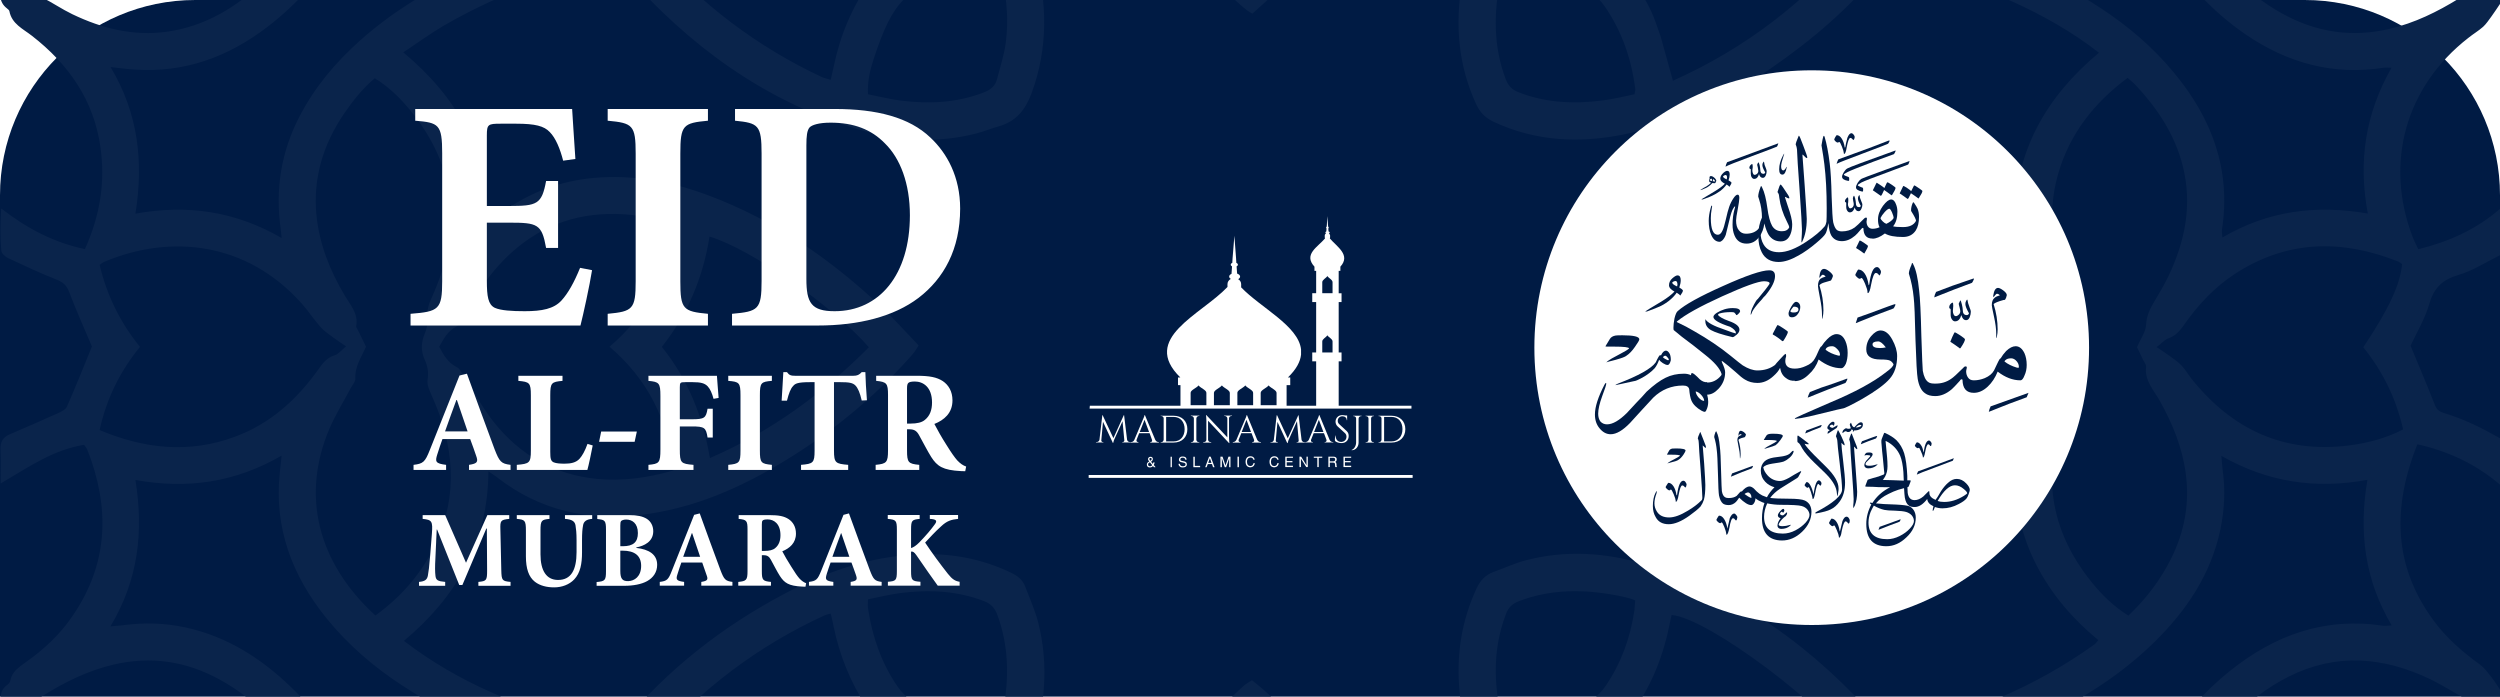 <svg version="1.2" xmlns="http://www.w3.org/2000/svg" viewBox="0 0 1920 535" width="1920" height="535">
	<title>eid-banner</title>
	<defs>
		<filter x="-50%" y="-50%" width="200%" height="200%" id="f1" ><feDropShadow dx="0" dy="0" stdDeviation="22.083" flood-color="#000000" flood-opacity=".3"/></filter>
		<filter x="-50%" y="-50%" width="200%" height="200%" id="f2" ><feDropShadow dx="0" dy="0" stdDeviation="0.417" flood-color="#00b9ff" flood-opacity="2"/></filter>
	</defs>
	<style>
		.s0 { fill: #001b44 } 
		.s1 { fill: #0a244b } 
		.s2 { filter: url(#f1);fill: #ffffff } 
		.s3 { fill: #ffffff } 
		.s4 { filter: url(#f2);fill: #ffffff } 
	</style>
	<path id="Layer" class="s0" d="m0 150c0-82.8 67.2-150 150-150h1620c82.8 0 150 67.2 150 150v385h-1920z"/>
	<g id="Folder 1">
		<g id="bg">
			<path id="bg" fill-rule="evenodd" class="s1" d="m1920 932.5v37.5c-34.8-29.1-63.3-63.7-86.9-102.3-20.6-33.6-36.3-69.2-41.3-108.6-5.3-41.4 2.5-79.6 28.9-112.9 1.2-1.6 2.2-3.4 4-6.2-54.3-0.6-96.1-24.4-129.8-64.9-2.1 2.6-3.7 4.5-5.1 6.5-13.9 19.3-25.4 40-35.1 61.7-12.5 28.4-22.5 57.5-27.9 88.1-0.8 4.5-0.4 7.6 3.4 10.6 30.1 24.3 55 53.5 76.8 85.3 23.8 34.8 42.7 72 50.8 113.8 6.7 34.3 4.9 67.7-10.3 99.8-2.6 5.3-5.9 9.5-11.5 11.6-8.5 3.1-16.8 6.9-25.5 9.3-31 8.5-62 6.2-92.4-2.9-71.8-21.7-129.6-64.5-178.6-120.1-5-5.7-9.4-8.5-16.6-6.2-1.2 0.4-2.4 0.5-3.6 0.8-42.3 8.8-81.9 24.5-119.1 46.1-10.4 6-20.2 13.2-31.1 20.4 20.5 16.7 36.4 35.3 48.1 57.4 11.8 22.5 17 46.6 17.5 72.9 3.3-2.2 5.4-3.5 7.3-5 25.6-19.8 54.8-29.3 87-29.6 26-0.2 50.8 5.2 75 14.2 50.8 19.1 94.4 49.4 133.4 86.6 9.9 9.4 18.5 20.2 27.8 30.3h-39.4c-1.3-2-2.2-4.3-3.8-5.9-32.1-31.3-67.8-57.5-108.6-76.5-2.7-1.2-5.5-2.1-8.5-3.2-0.5 1.6-0.9 2.5-1 3.4-5 28.7-15.7 54.9-33.5 78.1-0.9 1.2-1.3 2.7-2 4.1h-39.3c1.5-2.1 2.8-4.6 4.7-6.4 23.4-21.3 36.1-48.2 41.8-78.8 0.6-3.3 0.6-6.7 0.9-10.5-11.7-3.7-23-5.6-34.5-6.6-31.4-2.5-60 4.8-84.8 25.1-17.7 14.5-30.7 32.8-40.8 53.1-2.1 4-4.4 7.3-8.5 9.5-5.6 3.2-9 8.1-10 14.6h-15c1.5-5 3.1-10.1 4.4-15.2 0.6-2.3 1.4-4.9 0.9-7.2-1.3-5.8 0.5-10.7 2.9-16 23.1-51.1 19.9-99.3-16.2-143.6-7.9-9.6-16.7-18.4-27.9-25.1-14 13.4-25.2 28.1-33.4 45.1-11.9 24.5-14.5 50-8.2 76.5 4.5 19.1 13 36.3 23.2 52.8 2.1 3.3 3.3 7.3 4.6 11 1.2 3.8 1.7 7.7 2.9 11.4 1 3.5 2.4 6.9 3.7 10.3h-16.9c-0.5-4.1-2.9-6.6-6.9-7.6-5-1.2-8-4.6-10.7-8.6-2.3-3.3-4.7-6.6-7.2-9.7-36.2-44.7-82.3-60.7-138.2-47-8.1 1.9-15.8 5.2-24 8 4.8 21 12.8 39 24.5 55.5 2 2.9 3.4 6.3 5.1 9.4h-33.7c-8-14.5-15.4-29.2-20.2-45.1-0.8-2.8-2-4.7-5.1-6-15.3-6-30.4-12.4-45.5-18.7-14.7 6.1-29.8 12.7-45.1 18.6-4 1.6-4.7 4.5-6 7.6q-6.8 16.4-13.7 32.7c-1.6 3.6-3.3 7.3-4.9 10.9h-35.6c1.4-2.3 2.7-4.9 4.3-7.1 11.6-15.4 19.5-32.6 24.7-51.1 0.5-2 0.6-4.1 0.8-6-39.7-19.7-98.8-21.5-142.2 18.2-9.6 8.7-17.6 19.3-26 29.3-3.3 3.9-6.3 7.4-11.2 9.4-3.1 1.2-5.3 4.8-7.8 7.3h-16.9c3.2-8.3 8.8-15.7 8.2-25.4-0.1-2.1 2.1-4.4 3.3-6.5 4.1-7.4 8.7-14.5 12.4-22 10.3-21.1 16.3-43.2 14.5-66.9-2.7-34.2-19.5-61.2-43.2-84.7-0.6-0.6-1.6-0.7-2.8-1.2-19.6 14.2-34.9 31.9-45.3 53.7-18 38-14.9 75.7 1.9 113.1 2.8 6.1 5.2 11.8 3.3 18.7-0.5 1.8 0.5 4.2 1.2 6.3 1.6 5 3.5 9.9 5.3 14.9h-15c-2.6-6.4-5.8-12.1-12.4-15.7-2.7-1.5-4.8-4.7-6.3-7.6-7.3-13.9-15.6-27-25.9-38.8-24.6-28-55.6-41.6-92.8-40.6-14.2 0.4-28.4 2.3-41.8 7.1-0.2 1.6-0.5 2.5-0.4 3.4 4.4 32.5 16.8 61.1 40.9 84 2.7 2.6 5 5.5 7.5 8.2h-41.2c-0.9-2.1-1.5-4.6-2.9-6.5-16-21.7-26.1-46-31-72.5-0.4-2.1-1.1-4.1-1.8-6.7-3.7 1.5-6.8 2.6-9.9 4-40.1 19.1-75.5 44.9-107.2 76-1.7 1.7-3.1 3.8-4.6 5.7h-37.5c2.3-3.3 4.2-6.9 6.9-9.9 27.1-30.1 58.1-55.6 92.6-76.9 35.9-22.2 74-39 116.6-43.4 38.8-4 74.4 4.4 105.8 28.4 2.1 1.7 4.3 3.1 7.7 5.5 0.3-54.7 24.5-96.5 64.9-130.3-2.5-2-4-3.1-5.4-4.2-24.7-17.9-51.5-31.8-79.7-43-23.3-9.2-47.1-16.6-71.8-20.9-4.6-0.8-7.5 0.4-10.4 4-29 35.4-64 63.9-102.7 87.8-29.2 18-60.1 32-93.8 39-30.9 6.3-61.3 5.3-91.4-5.3-14.3-5-22.4-13.8-27.4-27.8-12.1-33.7-11.9-67.6-2.5-101.4 20.6-73.7 64.1-132.6 120.4-182.7 6.5-5.7 8.7-10.5 7-19-9-42.9-24.8-83.1-46.5-120.9-6-10.5-13.3-20.2-19.7-29.8-12.9 11.7-24.7 23.2-37.5 33.5-13.2 10.6-28.6 17.7-44.7 23.1-15.6 5.3-31.9 6.5-49 8 1.6 2.2 2.2 3.3 3 4.2 12.9 16 22.1 33.9 27.1 53.9 8.4 32.9 5.2 65.3-5.1 97-21.8 67.4-62.6 122.3-114.4 169.6-1.6 1.5-3.9 2.3-6 3.5-0.7-1.4-1.2-2-1.2-2.5-0.1-7.5 0.2-15.1-0.3-22.5-0.6-7.2 2.1-12.1 7.1-17.2 30.1-30.8 55.2-65.2 74-104.1 1.8-3.9 3.3-7.8 5.1-12.3-3-0.7-4.8-1.1-6.6-1.5-26.7-5-51.3-15.2-73.3-31.5-4.5-3.2-6.6-6.8-6.3-12.4 0.4-7.8 0-15.6 0.1-23.4 0.1-2 0.6-4 1.3-8 25.7 29.6 57 44.8 94.1 48.9 0.8-1.9 1.5-3 1.8-4.1 1.4-6.4 3-12.8 4-19.3 5.3-36.2-0.9-69.6-25.3-98.3-13-15.2-28.8-26.8-46.2-36.2-6.6-3.5-13.4-6.4-16.7-14-1-2.2-4.3-3.5-6.6-5-7.4-5.1-7.8-6.5-4.7-16.7 1.1 0.3 2.4 0.3 3.5 0.7 7.7 2.5 15.2 5.4 23.7 4 2.7-0.4 5.9 1.4 8.7 2.6 51.3 23.6 99.9 20.8 144.7-15.7 9.6-7.8 18.3-16.7 25.1-27.8-11.7-12.5-24.6-22.5-39.2-30.5-25.7-14.1-52.8-18.2-81.5-11.5-19.4 4.6-36.9 13.1-53.7 23.6-3.4 2-7.3 3.3-11.1 4.5-4 1.3-8.3 2-12.3 3.3-2.8 0.9-5.4 2.4-8.9 3.9-1-8.2-2.3-15 4.6-19.9 0.9-0.7 1.9-1.9 2.1-3 1.2-6.9 6.5-10.3 11.6-14 14.1-9.9 26.7-21.6 36.4-36 27.6-40.4 28.6-83.2 11.1-127.6-0.5-1.1-1.4-2-2.4-3.6-11.5 1.9-22.2 6-32.4 11.3-10.4 5.3-20.2 11.7-31.7 18.4 0-9.6 0.3-17.9-0.1-26.2-0.3-5.9 2-9.4 7.2-11.6 12.3-5.3 24.6-10.6 36.8-16.1 2.6-1.2 6-2.8 7-5.1 6.8-15.4 13-31 19.2-46.2-5.8-13.7-12.1-27.6-17.5-41.9-2-5.3-4.9-7.6-10-9.6-12.4-4.9-24.6-10.6-36.7-16.3-2.3-1-5.2-3.6-5.4-5.7-0.9-10-0.8-20.2-0.1-32.5 20.4 15.8 40.9 26.3 64.3 31.2 11.7-25.8 15.8-51.7 11.9-78.5-5.1-36-24.5-63.5-52.7-85.4-6.8-5.3-15.3-9-17.2-18.8-0.1-0.8-1.1-1.5-1.8-2.1-6.6-5.1-5.6-11.5-3.5-19.1 3.9 1.7 7.2 3.3 10.6 4.6 2.6 0.9 5.3 1.4 7.9 2.2 4.1 1.2 8.4 2 12.2 4 7.8 3.9 15 8.9 22.9 12.7 22.9 11 46.8 17 72.5 13.5 29.7-4.1 53.7-19 75.1-39.1 1.7-1.7 3.1-3.7 4.8-5.6-14.4-20.2-32.2-35.7-54.1-46-38.9-18.4-77.5-14.7-115.7 3-3 1.4-6.6 3.2-9.6 2.7-7.6-1.4-14.1 1.2-20.9 3.4-1.9 0.6-4 0.7-7.6 1.4 0.9-5.3 0.1-11.2 2.5-13.1 6.3-5.1 12.6-10 17-17 1-1.5 3.7-2 5.7-3 19.2-10 36.9-22.2 51.1-38.9 24.6-28.9 30.8-62.6 25.2-99.2-1.2-7.5-1.8-15.4-6-22.5-33.6 4-62.8 16.5-86.3 41-2.2 2.2-3.8 5.7-8.7 5.8 0-9.7 0.4-19-0.2-28.3-0.3-6.4 2.1-10.3 7.1-14 21.8-15.9 46.1-25.9 72.6-31 1.9-0.4 3.9-1.1 6.7-1.9-2.1-4.7-3.8-8.7-5.6-12.5-17.4-36.1-40-68.6-67.9-97.1-9.6-9.7-14.7-19.4-12.8-32.8 0.7-5 0.4-10.2 0.6-15.7 2.2 0.6 3.2 0.6 3.8 1.1q3.1 2.2 5.9 4.7c34.2 31.2 62.8 66.9 85.5 107.2 18.3 32.7 31.8 67.1 35.1 104.9 3.3 37.9-5.3 72.5-28.6 103-1.7 2.2-3.1 4.4-5.5 7.7 26.2 0.6 50.1 5.7 72.3 17.2 22.5 11.7 41.2 27.9 57.6 47.7 1.8-2.1 3.2-3.7 4.5-5.4 19.6-26.9 34.3-56.5 46-87.6 7.5-19.9 13.5-40.2 17.4-61.1 1-4.9 1.4-9.2-3.6-13.3-35-28.4-63.2-62.9-86.8-101.1-22.3-35.9-38.9-74.1-43.1-116.7-2.8-28 1.1-54.8 13.1-80.3 2.7-5.7 6.3-10 12.3-12.1 10.9-3.7 21.6-8.4 32.8-10.8 30.6-6.8 61-3.2 90.5 6.5 67.9 22.2 123.5 63 170.5 116.1 7.1 8 13 9.8 23 7.6 41.8-9.2 81.1-24.7 118.1-46 10.4-6 20.1-13.2 31.2-20.6-20.7-16.8-36.8-35.6-48.4-58.1-11.7-22.3-16.7-46.4-17.3-72.5-4.4 3.3-7.4 5.6-10.4 7.8-15.5 11.4-32.7 19.2-51.6 23.5-32.6 7.3-64.7 3.7-95.9-6.8-66.3-22.1-120.3-62.4-167-113.4-1.3-1.4-1.9-3.4-3.4-6.2 10.1 0 18.8 0.2 27.5-0.1 6-0.3 10.4 1.7 14.8 6 28.1 27.5 59.2 50.8 94.1 68.9 6.9 3.5 14 6.7 20.8 9.9 0.9-1.2 1.5-1.6 1.6-2.1 0.5-2.2 1-4.3 1.4-6.4 5.1-25.5 14.7-49 30.3-69.9 1.7-2.4 4.3-5.6 6.7-5.8 11.6-1 23.3-0.7 35.3 0.5-27.5 25.6-42.2 56.7-46.3 94.7 12.8 2 24.4 4.6 36.1 5.6 31.1 2.4 59.4-5.2 83.9-25.3 16.1-13.3 28.3-29.8 38.1-48.1 3.4-6.4 6.1-13 13.5-15.9 1.8-0.7 2.9-3.2 4.1-5 5.6-8 6.1-8.2 17.5-5.7-0.3 1.5-0.3 3-0.8 4.4-2.4 6.8-4.8 13.3-3.3 20.8 0.6 3-1.4 6.6-2.8 9.6-23.3 51-20.9 99.3 15.1 144.1 8 9.9 17.1 18.8 28.5 26 14.3-13.9 25.9-29.1 34.2-46.8 8.8-18.8 12.3-38.5 10.1-59.3-2.3-22.2-10.5-42.2-21.6-61.3-4.2-7.1-10.4-13.5-8.9-23 0.2-1.5-1.3-3.4-2.1-5.1-1.3-3.1-2.7-6.2-4.3-9.9 7.7-1 14.7-2.9 20.2 4.1 0.8 1 2.9 1 4.1 1.9 3.2 2.3 6.6 4.6 9.3 7.5 2.9 3.1 5.1 7 7.8 10.4 34.6 44.4 85.2 61.5 139.3 47 7.7-2.1 15.1-5.2 23.1-8-5.5-23.6-15.4-43.8-30.8-63.7 10.9 0 19.5 0.2 28-0.1 5.5-0.3 8.9 1.8 11 6.7 5.1 12.1 10.3 24.1 15.5 36.1 1.2 2.7 1.5 5.7 5.1 7.2 15.7 6.1 31.1 12.7 46 18.8 14.9-6.2 29.7-12.6 44.8-18.4 3.9-1.5 4.9-4.2 6.2-7.4 5.2-12.3 10.7-24.5 15.9-36.9 2-4.7 5.3-6.3 10.3-6.1 6.9 0.3 13.7 0 20.6 0.1 1.9 0.1 3.9 0.7 6.7 1.3-14.7 19.1-24.6 39.2-29.5 62.2 26.9 11.8 53.9 16.1 82 11.3 33.7-5.9 59.7-24.3 80.6-50.6 5.9-7.5 10-16.9 20.7-19.1 5.3-7.2 12.4-5.3 20.5-4.3-1.8 3.9-3.4 7.2-4.9 10.6-0.7 1.6-2.3 3.6-2 5.1 1.6 7.7-3 13-6.4 18.9-3.5 5.9-7 11.9-10 18-12.6 26-18.3 53.1-12 81.8 5.6 25.8 19.5 47.1 37.4 65.9 1.7 1.8 3.7 3.1 5.8 4.9 20.4-14.6 35.9-32.6 46.2-54.8 18.1-38.8 14.1-77.1-3.3-114.9-1.7-3.8-2.2-8.3-2.9-12.5-0.6-3.8-0.5-7.9-1.2-11.7-0.7-3.6-2.2-7.1-3.7-11.8 5.8 0.4 11.5-2.9 15.3 2.5 3.8 5.5 7.8 10.3 13.7 13.7 1.9 1.1 2.9 3.9 4 6 7.4 14.6 16.2 28.1 27.2 40.3 25.6 28.2 57.6 40.8 95.4 38.7 12.7-0.7 25.3-2.4 38.2-7.2-3.7-37.1-19.1-68-46.3-93.5 10.3-0.8 20-0.5 29.6-1 6-0.3 9.8 2 13.2 6.8 14.3 20.2 24 42.3 29.1 66.5 0.8 3.8 1.7 7.5 2.6 11.8 4.9-2.1 9-3.7 12.9-5.6 35.1-17 67-38.9 94.9-66 10.6-10.3 21.2-15.3 35.5-13.4 4.7 0.6 9.5 0.4 16 0.6-3.3 4-5.1 6.4-7.1 8.7-27.4 30.3-58.8 56-93.5 77.3-35.2 21.6-72.5 38-114 42.5-39.5 4.3-75.7-3.9-107.6-28.5-1.9-1.5-4-2.8-7.4-5.1-0.3 54.6-24.5 96.4-64.9 130.2 21.8 16.5 44.2 29.3 67.9 39.8 28.7 12.8 58.1 22.9 89 28.2 4.7 0.8 7.5-0.3 10.4-3.9 25-30.8 55-56.1 87.8-78.3 28.8-19.5 59.6-35.3 93.3-44.7 31.8-8.9 64.1-12 96-1.8 32.7 10.5 30.8 8.9 41.2 40.9 10.1 31.6 7.9 63.7-1.4 95.1-21.6 72.9-65 131.5-121.6 181-4.8 4.2-6.5 7.7-5.3 14.2 8.9 45.2 25.5 87.4 48.9 126.9 5.5 9.3 12 18.1 17.7 26.7 12.9-11.6 24.7-23.1 37.5-33.4 13.2-10.6 28.3-18.6 44.7-22.9 15.7-4.1 31.9-6.4 48.2-9.5-1.3-1.8-2.6-3.5-3.9-5.2-19.7-25.3-29.3-54-29.8-86-0.4-26.6 4.8-52.2 14.4-76.9 24.6-63.3 64.2-115.9 115.3-160.2v37.5q-5.4 5.8-10.8 11.6c-27.5 29.6-51 62-68.5 98.6-1.8 3.9-3.4 7.8-5.4 12.4 31.9 5.5 60.3 16.5 84.7 36.7v39.3c-0.5-0.3-1.2-0.4-1.5-0.9-19.9-24.2-45.8-38-75.9-44.7-5.4-1.2-10.9-1.8-17.5-2.8-2 10.6-4.4 20.3-5.5 30.1-3.7 33.3 3.2 63.9 25 90.3 14.6 17.6 32.9 30.3 53 40.8 3 1.5 6.3 3.5 7.8 6.2 3.4 6.1 8.6 9.5 14.6 12.2v15c-8.7-3.1-17.1-7.3-27-5.5-2.7 0.4-6-1.3-8.7-2.5-51.3-23.7-99.7-21-144.5 15.2-9.9 8-18.8 17-25.3 27.9 9.9 11.5 23.6 22.4 38.4 30.5 25.9 14.3 53.2 18.5 82.2 11.7 19.3-4.5 36.8-13.1 53.6-23.5 3.1-1.9 6.7-4.5 10.1-4.3 8.5 0.3 14.7-4.1 21.2-8.3v16.9c-2.2 3.3-4.4 6.6-6.7 9.8-2 2.7-3.9 5.6-6.3 7.8-3.5 3.1-7.6 5.5-11.2 8.4-48.3 37.5-64.7 95.9-42.9 153 1.2 3.1 2.8 6 4.3 9.4 23.8-5.8 44.8-15.4 62.8-31v35.6c-10.6 5.2-20.8 11.9-32 15.2-12.4 3.6-18.9 10.1-22.4 22.5-3.4 11.5-9.8 22.1-14.3 31.8 6.5 15.8 12.9 30.7 18.8 45.8 1.5 3.9 4.1 5.1 7.4 6.1 15 4.5 28.9 11.4 42.5 19.2v35.6c-18.4-15.6-39.3-25.6-63.5-31-19.1 48.1-18.6 93 12.3 135.1 9.8 13.5 22.3 24.3 35.8 34.1 3.4 2.5 6 6.1 8.6 9.4 2.5 3.1 4.6 6.5 6.8 9.8v16.9c-5.2-2.7-10.4-7.4-15.7-7.6-7.8-0.3-13.6-3.7-19.7-7.3-6-3.4-11.9-6.9-18-9.9-35.9-17.2-72.2-20.5-108.8-2.1-16.6 8.3-31 19.4-43.8 33.1 16.6 22.8 36.9 39.8 62.5 49.8 36.5 14.3 72.1 9.7 107-6.2 3.1-1.4 6.6-3.5 9.5-3 9.9 1.6 18.3-2.3 27-5.6v15c-5.9 2.8-11.2 6.1-14.6 12.3-1.5 2.7-4.8 4.7-7.7 6.2-15.6 8.1-30.1 17.7-43 29.8-35.7 33.6-44.4 83.2-28.6 130.3 10.6 0.4 25.7-3.1 40.7-9 21-8.3 38.4-21.6 53.2-38.4v39.3c-24.4 20.5-53.2 31.2-84.7 36.9 2.1 4.9 3.7 8.6 5.4 12.2 9.7 20.6 21.2 40.4 35.3 58.3 14 17.8 29.3 34.6 44 51.9zm-875.6 78.6c10.6 18.1 17.1 35.8 20.2 54.8 3 19.1 1.6 38.2-0.8 57.8 20.3-3.5 39.2-4.1 58.2-1.1 18.8 3.1 36.3 10 53.6 19.7 0-2.5 0.2-3.4 0-4.3-6.2-37.9 2-72.5 22.9-104.4 18.7-28.5 43.6-50.5 71.8-68.9 39.8-26 83.1-44.3 129.1-56 10.2-2.6 20.7-4.4 31.3-6.6 17.5-45.5 23.8-92.9 24.7-141.6 49.2-0.4 96.4-7.2 141.6-24.5 1.4-7.2 2.4-13.7 3.8-20.1 11.2-50.8 31-98.1 59.4-141.7 14.3-22 31.3-42 52-58.6 34.6-27.9 73.4-41.9 118.3-35 1.6 0.2 3.3-0.1 6.3-0.3-20.8-35.2-25.4-72.2-18.6-111.8-39.9 7.4-76.7 1.8-112.2-18.4 0.5 4.7 0.6 7.8 1 10.8 2.2 15.3 1.4 30.5-1.7 45.6-7.3 34.6-26.1 62.5-50.9 86.8-17.9 17.5-38 32.2-59.9 44.6-41.7 23.9-85.9 41.4-133.4 49.9-7.1 1.3-11.2 3.9-13.6 11.3-13 39.1-19.8 79.3-20.6 120.4-0.1 4-0.2 7.9-0.3 12-2.6 0.2-4.1 0.4-5.7 0.5-21.7 1.8-43.5 3-65.2 5.7-22.3 2.9-44 8.7-65.2 16.4-4.4 1.6-6.6 3.9-7.2 8.5-0.9 6.2-2.1 12.3-3.5 18.4-11.3 48.8-30.6 94.3-57.8 136.4-14.1 21.8-30.9 41.5-51.1 58.2-31.5 26-67.1 40.5-108.7 37.4-5.2-0.4-10.4-1.1-17.8-1.9zm-959.6-530c4.5-0.4 7-0.6 9.4-0.9 16.3-2.2 32.4-1.8 48.4 1.7 31.5 6.9 57.6 23.4 80.5 45.4 23.9 22.9 42.5 49.8 57.8 79 19.8 37.8 34.8 77.4 42.2 119.6 1.3 7.4 3.9 11.3 11.2 13.7 39.1 12.9 79.2 19.7 120.4 20.6 3.9 0.1 7.9 0 12.7 0 0 5.5 0 9.8 0.1 14.1 0.7 39.3 7.1 77.7 19.2 115.1 4.3 13 4.4 12.9 18.4 15.4 1.2 0.2 2.4 0.5 3.6 0.8 49.6 10.5 95.9 29.4 138.9 56.3 26.1 16.4 49.5 36 68.2 60.7 25.2 33.2 37.5 70.1 31.3 112.2-0.3 1.9-0.1 4-0.1 7.4 35.3-20.9 72.3-25.3 111.8-18.6-7.2-40-1.8-77 18.7-112.4-4.1 0.4-6.5 0.9-8.9 0.9-13.1 0.1-26.3 1.2-39.2-0.3-29.4-3.4-54.6-16.9-77.2-35.5-32.9-27.1-56.3-61.5-75.1-99.3-18.2-36.4-31.8-74.6-38.4-114.9-0.7-4.5-2.7-6.6-6.7-7.8-3.5-1.1-7-2.6-10.6-3.7-37.1-11.8-75.2-17.7-114.1-18.6-3.7 0-7.3 0-11.8 0 0-4.6 0-7.9-0.1-11.3-1-39.5-6.8-78.3-18.9-116-4.8-14.7-4.9-14.7-19.9-17.4-1.2-0.2-2.4-0.5-3.7-0.8-51.8-11.1-99.9-31.2-144.2-60.2-21.8-14.2-41.4-31.1-57.9-51.4-26.4-32.7-40.4-69.3-35.9-111.9 0.4-3.9 0.8-7.8 1.4-13.1-35.4 20.5-72.3 26-112.3 18.7 6.4 39.5 2.3 76.7-19.2 112.5zm1101.5 435.6c1.4-0.9 2.1-1.1 2.4-1.6 1.3-1.7 2.6-3.5 3.8-5.3 23.8-33.4 40.6-70.2 52.6-109.2 3.9-12.8 6.5-26 9.7-39 1.2-5 0-8.6-4.3-12.2-44.7-37.4-79.5-82.7-105.1-134.9-13-26.6-21.9-54.4-24.5-84.1-2.5-27.3 1.5-53.5 13.1-78.5 2.8-6 6.7-10.3 12.9-12.6 8.3-2.9 16.2-6.7 24.6-8.9 30.8-8.1 61.5-6.1 91.5 2.9 72.5 21.7 130.8 65 180.1 121.2 4.2 4.7 7.6 6.8 14.2 5.5 54.9-11.1 105.4-32.3 151-64.9 1.2-0.8 2-2.1 3.2-3.5-19.7-16.2-35.6-34.8-47.2-57-11.7-22.4-16.7-46.4-17.5-71.5-1.5 0.3-1.9 0.2-2.1 0.4-1.8 1.2-3.6 2.5-5.3 3.8-24.8 19.2-53 28.6-84.3 29.3-26.6 0.7-52.2-4.5-76.9-13.9-61.3-23.4-112.4-61.6-156.3-109.9-1.8-2-3.2-4.4-4.7-6.7 1.2-1.7 2.1-3 3-4.2 1.4-1.7 2.8-3.4 4.3-5 29.2-32.2 62.6-59.1 99.9-81.2 33.1-19.5 68.1-34.2 106.6-38.6 40.5-4.6 77.6 3.9 110.1 29.5 1.6 1.3 3.4 2.2 5.9 3.8 0.5-54.3 24.4-96 65-129.9-3.3-2.4-5.7-4.3-8.1-6.1-20.9-15-43.5-27-67.1-37-26.2-11.1-53.1-20.1-81.2-24.9-4.4-0.8-7.5-0.4-10.6 3.4-24.3 30.1-53.5 55-85.3 76.8-34.3 23.4-70.9 42-111.9 50.4-34.5 7.1-68.3 5.6-100.8-9.6-6.3-3-10.4-7.2-13.3-13.5-13.7-29.7-16.3-60.6-11-92.5 5.7-34 18.8-65.3 36.2-94.8 24.6-41.8 54.7-79 92.1-110 3.3-2.7 5-5.4 4.1-9.6-0.5-2.1-0.7-4.3-1.2-6.4-11.1-52.6-31.3-101.3-62.4-145.2-1.4-2-3-3.7-4.9-5.9-33.8 40.6-75.6 64.2-130.2 64.7 2.1 3 3.1 4.4 4.3 5.8 21.3 26.7 31 57.4 30.8 91.3-0.1 24.6-5.3 48.4-13.9 71.3-20.8 55.4-54.4 102.3-96 143.7-6.4 6.3-13.3 12.1-19.8 18.1-2-1.3-3.2-1.8-4.1-2.6q-3-2.3-5.8-4.8c-28.4-25.6-52.8-54.8-73.4-87.1-22.8-35.5-40.5-73.2-46.1-115.6-5.6-41.6 2.1-80.2 28.7-113.8 1.3-1.6 2.3-3.5 4.1-6.3-54.3-0.6-96.1-24.3-129.9-65-2.4 3.2-4.2 5.6-6 8.1-13.6 18.8-24.7 39-34.1 60.2-12.6 28.3-22.4 57.5-28 88.1-0.8 4.4-0.5 7.5 3.4 10.6 27 21.6 49.6 47.4 69.8 75.3 24.2 33.4 43.9 69.1 54.5 109.2 9.4 35.1 10.2 70.1-2.7 104.9-4.7 12.7-11.9 21.6-25.1 25.3-5.7 1.6-11.2 3.9-16.9 5.4-30.8 8-61.5 5.9-91.5-3.2-72.1-21.7-130.2-64.7-179.3-120.7-4.5-5.1-8.4-7.8-15-5.7-1.7 0.6-3.6 0.7-5.5 1.1-41.9 8.8-81.1 24.5-118.1 45.8-10.4 6.1-20.2 13.3-31.1 20.5 41.1 34.2 65 75.9 65.4 130.5 3.5-2.5 5.8-3.9 7.9-5.6 24.9-19.1 53.1-28.4 84.4-29.1 26.6-0.6 52.1 4.8 76.8 14.1 50.5 18.9 93.9 49 132.9 85.8 9.9 9.4 19 19.6 28.4 29.4-1.5 2.4-2.3 3.8-3.2 5q-2.3 2.9-4.9 5.7c-27.4 30.3-58.7 55.9-93.5 77.2-34.7 21.3-71.3 37.5-112.2 42.3-40 4.6-77-3.4-109.4-28.5-1.8-1.5-3.9-2.7-7.2-5-0.3 54.7-24.6 96.5-64.9 130.2 21.2 16.2 43.1 28.8 66.2 39.1 29.1 13.1 59.1 23.5 90.7 29 4.7 0.8 7.4-0.4 10.4-3.9 35-42.1 77.3-75.3 125.6-100.7 31.4-16.6 64.6-28.1 100.6-29.9 25.4-1.3 49.7 3 72.7 14 5 2.4 9.1 5.5 11 10.8 3.5 9.3 7.7 18.5 10.1 28.1 8 32.2 5.1 64-4.9 95.1-22.7 70-64.8 126.8-119.8 174.7-4.8 4.2-6.6 7.7-5.3 14.2 7.6 38.9 21.2 75.6 39.6 110.6 8 15.3 17.3 29.6 28.2 44.2 16.4-20 35.1-36.2 57.5-47.9 22.4-11.7 46.5-16.6 72.8-17.5-2.6-3.5-4-5.5-5.5-7.4-18.1-23.5-27.7-50-29.1-79.6-1.4-27.9 3.6-54.8 13.4-80.7 23.3-61.8 61.8-113.1 110.2-157.2 2-1.9 4.5-3.2 6.9-4.8 3.3 2.7 6.3 5 9.1 7.5 28 25.2 51.9 53.9 72.3 85.5 22 34.2 39.3 70.4 46 110.8 7.4 44.7-0.3 85.8-29.3 121.7-0.8 1-1.2 2.4-2.2 4.5 53.9 0.6 95.4 24.2 128.9 64.3zm-141.4-1396.1c2.2 0.5 2.8 0.7 3.4 0.7 1.5-0.2 3.1-0.4 4.6-0.6 16.9-2.3 33.6-1.9 50.2 1.8 30.8 6.9 56.4 23.1 79 44.5 27.4 26.2 47.8 57.5 64.3 91.4 16.8 34.4 29.8 70.1 36.2 107.9 1.3 7.4 4.1 11.3 11.3 13.7 39.4 13 79.9 19.7 121.4 20.6 3.6 0.1 7.2 0 11.7 0 0 5.7-0.1 10 0 14.3 0.7 39.3 7 77.7 19.4 115 5.2 15.4 1.9 12.3 17.5 15.2 1.5 0.2 3 0.5 4.6 0.8 52.1 11.2 100.5 31.4 145.1 60.5 21 13.8 40 30 56 49.4 29.1 35 43.9 74.4 36.9 120.5-0.3 1.6 0.1 3.3 0.3 6.1 35.2-20.6 72.1-25.3 111.7-18.4-7.6-40.1-1.8-76.9 18.2-112-3 0-4.5-0.2-6 0-39.1 6.1-74.2-3.7-106.4-25.8-26.2-18-46.9-41.3-64-67.6-30.4-46.8-51.5-97.6-61.3-152.7-1.3-7.3-4.4-10.6-11.1-12.8-39.4-13.1-79.9-19.8-121.3-20.7-3.7 0-7.3 0-11.6 0 0-4.7 0.1-8.1 0-11.5-1.1-40.5-7.4-80.1-19.8-118.7-3-9.3-7.3-14.7-17.4-14.3-1.5 0.1-3.1-0.5-4.6-0.8-49.6-10.6-95.9-29.5-138.8-56.5-26.1-16.4-49.4-36-68.2-60.7-26.2-34.4-37.8-72.8-30.5-116 0.1-0.8-0.4-1.6-0.8-3.2-34.6 20.2-71.5 25.4-111.5 18.2 6.7 39.8 2.3 76.8-18.5 111.7zm210.4 551.8c0.3-2.1 0.7-3 0.6-3.9-2.9-23.3-10.4-44.9-23.9-64.2-2.6-3.8-6.2-7.1-9.9-9.7-16.5-11.3-34.7-18.3-54.3-21.8-3.9-0.6-7.8-1-12.2-1.6-1.2 4.7-2.4 8.5-3.2 12.5-5.3 26.1-5.6 52 4.1 77.4 2 5.1 5 8 10.1 9.9 21 8.1 42.6 9 64.5 6.1 8.2-1 16.3-3.1 24.2-4.7zm-396.6-662.9c-10.8 0.9-20.1 2.4-29.4 2.4-9.7 0.1-19.4-0.5-28.9-2-9.2-1.5-18.3-4-27.1-7.1-8.9-3.1-17.3-7.4-26.9-11.6 0.5 4.8 0.8 8.2 1.3 11.5 2 14.7 1.1 29.3-1.9 43.8-7.2 34.6-25.9 62.5-50.6 86.8-18.6 18.3-39.5 33.5-62.2 46.2-41.4 23.3-85 40.5-131.9 48.8-6.9 1.2-10.7 3.7-13 10.7-13.2 39.5-20 79.9-20.7 121.4-0.1 3.7 0 7.3 0 11.4-2.8 0.3-4.6 0.5-6.4 0.6-17.8 1.2-35.6 1.8-53.2 3.9-25.5 2.9-50.3 8.9-74.6 17.2-6.1 2.1-9.4 5-9.8 11.7-0.3 5.3-1.8 10.5-3 15.6-11.3 48.8-30.4 94.4-57.6 136.4-15.7 24.3-34.5 46-57.6 63.6-30.1 23-63.6 35.3-101.9 32.6-5.6-0.3-11.1-1.1-18.4-1.9 21.3 35.5 25.5 72.9 19.1 112.6 40.2-7.3 77-1.7 112.3 18.7-0.3-3.2-0.5-5-0.7-6.8-4.3-30.3 0.2-59.1 14.3-86.3 11.6-22.6 27.6-41.5 46.3-58.3 24.2-21.6 51.6-38.4 80.7-52.2 33.7-16 68.5-28.6 105.5-34.6 6.7-1.1 9.9-4.1 12.1-10.5 10.8-31.9 17.1-64.6 19.7-98 0.8-11.5 1.2-22.9 1.8-34.8 2.2-0.3 4-0.5 5.8-0.7 21.7-1.8 43.6-3 65.2-5.7 22-2.9 43.4-8.6 64.3-16.2 4.7-1.7 7.2-4 7.5-9.2 0.4-4.6 1.6-9.2 2.6-13.8 11.3-50.8 31.1-98.1 59.5-141.6 14.2-21.7 31.1-41.4 51.4-57.9 34.9-28.2 73.9-42.2 119.2-35.1 1.4 0.2 2.9 0 5.8 0-20.5-35.2-25.6-72.2-18.6-111.6zm296.9 1152.1c24.7-2.7 46.7-10 66.3-23.5 4.3-2.9 8.1-6.9 11.1-11.1 12-17.6 19.1-37.1 22.2-58.1 0.3-2.6 0.4-5.3 0.6-7.8-2-0.8-3.2-1.3-4.4-1.6-3-0.8-6-1.5-9.1-2.1-25.5-4.9-50.8-5.2-75.5 4.2-5.1 1.9-8.3 4.7-10.2 9.9-11.3 29.6-9.3 59.2-1 90.1zm-610.7-379.9c-4.9 31.3-16.8 59.7-36.6 84.7 20.3 25.3 31.5 53.6 36.9 85.4 47-20.4 86.7-49.5 122.1-85.1-27.4-31.6-91.4-76-122.4-85zm869 84.6c-20.2-25.1-31.6-53.5-36.9-85.5-47.1 20.5-86.7 49.7-122 85 23 29 97.2 80.4 122.3 84.5 5-30.7 16.5-58.7 36.6-84zm-452.8 452.9c25.3-20.2 53.6-31.5 84.5-36.7-10.2-33.5-55.5-97.7-84.6-121.6-28.8 22.8-81.4 99.3-83.7 121.8 30.7 5 58.7 16.6 83.8 36.5zm83.9-868.4c-53.4-13.7-51.3-16.1-83.9-36.5-41.2 27.4-51.1 28.3-85.3 36.5 20.2 46.6 49.4 86.3 84.9 121.7 31.7-27.7 76.6-91.7 84.3-121.7zm-83.9 1269.2c19.3 15.5 39.9 25.8 62.9 30.8 1.1-1.4 1.8-2 2.1-2.9 16.4-40.3 17.2-80.1-4.5-118.9-10.8-19.1-26.1-34-43.9-46.5-4.4-3.1-8.3-6.2-10-11.9-0.9-2.8-3.9-5.1-6.8-8.6-2.7 3.7-5.3 6.1-6.4 9-1.9 4.6-4.8 7.9-8.8 10.6q-4.6 3.2-9 6.7c-39.7 31.7-58.3 72.2-51 123.2 1.9 13.6 5.1 26.8 12.1 39.4 23.7-5.3 44.3-15.7 63.3-30.9zm0.5-1549c2.8-4.3 4.6-7.1 6.5-9.8 2.3-3.2 4.5-6.6 7.3-9.3 3.2-3 7.1-5.1 10.5-7.8 36.6-29.3 55.4-66.7 51.6-114.2-1.3-16.5-5.2-32.5-12.9-48.2-23.9 5.2-44.7 15.8-63.5 30.8-19.3-15.1-39.9-26-64.1-30.6-16.8 40.6-18.7 80.1 2 119 10.7 20.2 26.6 36 45.2 49.1 4.7 3.2 8.7 6.7 10.5 12.6 0.9 2.6 3.7 4.6 6.9 8.4zm883.2 631.8c-0.9-0.6-1.8-1.4-2.9-1.9-42.9-17.1-84.6-16.7-124.5 8.8-16.2 10.4-29.2 24.2-40.2 40-3.1 4.4-6.3 8.2-11.8 10.1-2.9 1-5.2 3.8-9.1 6.8 4.2 2.8 7.2 4.7 10 6.8 3.2 2.3 6.6 4.6 9.3 7.5 2.9 3.1 5.1 7 7.8 10.4 30.9 38.4 70.3 56.9 119.9 50.9 14.5-1.8 28.7-5.4 42.3-12.4-5.4-23.9-15.8-44.8-30.6-63.1 19.6-29.3 28.4-48.3 29.8-63.9zm-1579 63.2c-4.2-2.9-7-4.6-9.6-6.6-3.4-2.6-7.1-4.9-9.9-8.1-5.2-5.8-9.4-12.4-14.6-18.2-42-47.1-100.2-53.5-151.2-32.2-1.4 0.5-2.5 1.6-4 2.5 5.6 23.5 15.8 44.3 31 63-15.4 18.9-25.7 39.8-31 63.9 34.5 14.5 68.7 18.1 103.7 5.2 27.3-10 47.9-28.7 64.5-52.1 3.3-4.7 6.6-8.9 12.5-10.6 2.7-0.8 4.7-3.6 8.6-6.8zm71.5 0.3c3.5 6.7 6.9 12.4 13.6 15.7 2.2 1.1 3.6 4.1 5 6.4 7.7 11.7 14.3 24.3 22.9 35.2 20.2 25.7 46.7 40.9 79.6 44.2 19.8 1.9 39.1-0.8 58.9-6.5-4.1-38.5-19.9-70.1-49.2-95 29.8-25.2 45-56.8 49.3-95.7-11.6-2-22.2-4.5-33-5.6-32.1-3.1-61.3 4.1-86.7 24.8-18 14.7-30.8 33.4-41.5 53.8-1.3 2.6-3 5.9-5.5 7.1-6.7 3.3-9.8 9.2-13.4 15.6zm623.8 493.1c-25.4-29.8-56.9-45.2-95.5-49.3-1.9 10-4.2 19.1-5.3 28.2-4.3 34.8 2.9 66.5 26 93.6 14.4 16.9 32.3 29.2 51.9 39.3 2.9 1.5 6.3 3.5 7.7 6.2 3.6 6.6 9.3 9.7 15.5 12.6 6.2-3.5 12-6.7 15.4-13.4 1.2-2.4 4.5-4.1 7.1-5.4 23.3-12.1 44.2-27.1 59.4-49 19-27.5 22.8-58.1 17.6-90.4-1.1-7.2-3.1-14.3-4.8-21.7-38.6 4.4-69.9 19.7-95 49.3zm95-936.8c1.1-4.2 2.2-7.5 2.7-10.8 1.5-9.9 3.5-19.7 4-29.7 1.4-28.4-5.8-54.3-23.5-77-14.9-19.1-34.2-32.6-55.5-43.7-2.9-1.5-6.2-3.5-7.6-6.2-3.5-6.7-9.4-9.6-15.3-12.6-6.1 3.5-11.8 6.3-15.1 12.7-1.3 2.7-4.8 4.7-7.7 6.2-15.6 8.1-30.1 17.8-42.9 29.8-35.9 33.7-44.3 83.4-28.4 131.1 37.8-3.8 69.3-19.9 94.4-49 25.1 29.5 56.5 44.8 94.9 49.2zm397.7 444c-29.5 25-44.7 56.7-49.1 95.4 11.1 2 21.3 4.4 31.8 5.5 32.3 3.5 61.9-3.6 87.6-24.4 18.1-14.6 30.9-33.3 41.6-53.6 1.5-2.9 3.4-6.4 6.1-7.8 6.6-3.4 9.7-9.3 12.9-15.2-5.1-9.7-5.2-9.5-13-15.5-2.4-1.8-4-4.5-5.7-7.1-7.8-11.9-14.6-24.7-23.5-35.9-20.2-25.2-46.5-40-79-43.1-19.9-1.9-39.1 0.9-57.8 6.2-0.9 29.4 16 62.8 48.1 95.5zm-699-673.2c14.4 20.1 32.1 35.6 54 45.9 38.9 18.4 77.5 14.7 115.6-2.9 3.3-1.6 7.3-3.3 10.6-2.7 7 1.2 13-0.7 19-3.3 5-2.1 9.5-1.9 14.4 0.1 6 2.5 12.1 4.3 19 3.1 3.1-0.5 6.7 1 9.7 2.4 51.3 23.8 99.8 21.2 144.7-15.1 9.9-7.9 18.8-17 25.6-28.2-13-13.8-27.3-24.7-43.6-32.8-21.9-10.9-44.9-14.8-69.1-10.7-22.3 3.7-42.2 13-61.1 24.8-2.9 1.8-6.2 4.5-9.1 4.4-9-0.4-16 4.5-22.5 7.6-7-2.7-12.9-6-19.1-6.9-5.2-0.7-9.5-2.2-13.9-4.7-10.3-5.7-20.5-11.9-31.4-16.5-51.5-21.7-102.4-8.5-142.8 35.5zm413 1346.4c-14.9-20.8-32.8-36.3-55-46.7-38.7-18.1-77-14.3-114.8 3.1-3.3 1.5-7.3 3.3-10.5 2.8-7-1.1-13.1 0.6-19.1 3.2-5.2 2.3-10.1 2-15.2-0.3-5.8-2.4-11.6-3.8-18.2-2.9-3.6 0.4-7.8-1.6-11.3-3.2-43.9-19.6-86.9-21-128.8 5.3-15.9 10-29.4 22.7-40.3 38.6 11.5 12.5 24.2 22.4 38.5 30.3 26.2 14.6 53.9 18.8 83.2 11.7 19-4.6 36.3-13.1 52.8-23.3 3.6-2.2 7.9-3.3 12-4.6 3.1-1 6.5-1.4 9.6-2.5 3.8-1.4 7.3-3.3 10.6-4.9 4.1 2.1 7.6 4.3 11.5 5.5 3.7 1.2 7.8 1.3 11.6 2.2 2.4 0.6 4.7 1.8 6.8 3 3.8 2.1 7.4 4.7 11.1 6.9 20.3 11.5 41.8 19.8 65.4 20.9 40.4 1.7 71.8-16.9 100.1-45.1zm-879.5-467.1c20.3-14.7 35.8-32.7 46.2-54.9 17.9-38.4 14.1-76.3-2.9-113.9-1.7-3.9-3.9-8.5-3.2-12.3 0.9-5.7 0-10.5-2.2-15.3-3-6.7-2.9-13-0.1-19.8 1.6-3.9 2.8-8.4 2.3-12.5-0.6-5.6 0.7-10.2 3-15.1 23.5-51.5 20.1-100-16.6-144.5-7.7-9.3-16.3-17.8-27-24.3-9.6 8.1-16.8 17.4-23.5 27.1-16 23.5-24 49.3-21.3 77.8 2.2 22.5 10.4 42.9 21.9 62.2 4.2 7.1 10.3 13.5 8.7 23-0.3 1.3 1.1 2.8 1.7 4.2 1.9 4 3.8 7.9 5.8 11.9-3.5 7.9-8.7 15.1-8.2 24.5 0.1 2.4-2.3 4.9-3.6 7.4-5.4 10.2-11.5 20-16.1 30.6-21.9 50.8-10 102.6 35.1 143.9zm1346.3 0.1c13.7-13 24.8-27.6 33-44.2 10.1-20.4 14.1-41.9 11.1-64.6-2.6-20.1-10.1-38.5-19.9-56-4.6-8.3-11.9-15.5-10.6-26.3 0.2-1.6-1.4-3.4-2.2-5.1-1.7-3.6-3.4-7.2-4.8-10 2.7-6.3 6.7-11.6 7-17.1 0.3-7.1 3.1-12.5 6.4-18.1 3.7-6.2 7.4-12.4 10.5-18.8 13.1-27.2 18.8-55.5 11.2-85.4-6.1-23.9-19.3-43.8-35.9-61.6-1.9-2-4.1-3.7-6.4-5.8-25.6 19.1-44.3 42.7-53.2 73.2-9.7 33.5-4.2 65.5 10.1 96.5 1.5 3.3 3.5 7.3 2.9 10.5-1.4 6.9 0.4 13 3.1 19 2.4 5.3 1.8 10.1-0.3 15.2-2.3 5.8-4.1 11.5-2.9 18.1 0.7 3.2-1.1 7.3-2.6 10.5-23.6 51.4-20.8 99.9 15.6 144.7 7.9 9.7 16.8 18.4 27.9 25.3zm-235.9 230.4c3.4-43.1 10.6-85 26.3-125-21.2-34.6-113.2-103.6-141.2-105.9q-0.6 2.6-1.2 5.4c-4.9 25.4-14.1 49.1-29.6 70.1-2.9 4-6.5 7.6-10.5 10.5-20.7 15.2-44 24.5-69.2 29.4-2.3 0.4-4.6 1.2-7.7 2.1 1.6 3.8 2.7 7.1 4.3 10 9.6 16.8 18.5 34.1 29.1 50.2 18.1 27.4 39.9 51.9 64.5 73.8 5.8 5.2 10.5 6.1 18.2 3.6 19.2-6.2 38.8-11.6 58.6-15.7 18.9-3.9 38.3-5.7 58.4-8.5zm-933.3-1084.6c-21-34.5-111.8-102.8-141.1-106.1-0.9 4.2-1.8 8.5-2.7 12.7-5.1 22.5-13.9 43.4-27.5 62.1-3.2 4.4-7.3 8.5-11.7 11.8-18.4 13.4-38.9 22.2-61.1 27.3-4.7 1.1-9.5 2.1-14.8 3.3 0.5 2.1 0.7 3.7 1.3 5 23.8 51.4 57.2 95.5 100.1 132.6 3.6 3.2 6.8 3 10.9 1.5 33.5-12.7 68.3-19.5 103.8-22.8 5.5-0.5 11-1.3 16.6-2 3.3-43.6 10.6-85.5 26.2-125.4zm1250.3 1283.8c-0.5-1.7-0.8-2.9-1.3-4-23.5-51.6-57.2-95.7-99.9-132.9-4-3.6-7.4-3-11.8-1.4-32.7 12.4-66.6 19-101.2 22.4-6.1 0.6-12.2 1.4-18.5 2.1-0.5 5.8-1 10.7-1.5 15.7-3.3 34.9-9.7 69.2-22.2 102.2-2.4 6.4-1.6 10.6 2.9 15.8 35.9 40.4 78 72.6 126.9 95.8 2.5 1.1 5.1 1.9 8.2 3.1 2.1-8.5 3.8-16.3 6-24.1 10.8-38.7 30.9-69.4 71.2-82.7 2.4-0.8 4.7-1.8 7.1-2.5 11-3.1 22.1-6.2 34.1-9.5zm-1192.1-198.5c5.9 0.6 11.4 1.2 17 1.7 34.3 3.3 68 9.6 100.3 21.9 7.5 2.8 12 1.4 17.3-3.4 40-35.9 72.1-77.7 95-126.4 1.2-2.4 2-5 3.1-8.1-3-0.8-5.3-1.5-7.7-1.9-22.9-4.5-44.2-13-63.9-25.6-8-5.2-14.4-11.7-19.6-19.7-12.1-18.9-20.4-39.3-24.9-61.3-0.6-3.2-1.4-6.4-2.2-9.9-2.2 0.6-3.4 0.8-4.5 1.3-51.6 23.6-95.7 57.2-132.9 100-3 3.6-3.2 6.7-1.5 11.1 11.1 29.3 17.6 59.8 21.4 90.9 1.1 9.5 2 19.1 3.1 29.4zm960-960.2c0.9 0.3 1.5 0.7 2 0.8q8 0.8 15.9 1.6c34.3 3.4 67.9 9.9 100.2 22.1 5.7 2.2 9.6 1.9 14.2-2.2 41.4-36.4 74-79.2 97.4-129.1 1-2.1 1.5-4.5 2.4-7.2-2.9-0.6-4.9-1.2-7-1.6-24.2-4.7-46.9-13.3-67-27.7-5.4-3.9-10.5-8.9-14.4-14.3-14.1-19.5-22.8-41.5-27.6-65-0.6-3-1.4-6-2-8.8-1.3-0.1-2-0.3-2.5-0.2q-2.2 0.7-4.3 1.7c-50.3 23.4-93.4 56.3-129.8 98-3.4 4-4.5 7.3-2.4 12.6 8.3 20.9 13.8 42.7 17.4 65 2.9 17.8 5 35.8 7.5 54.3zm-318.2 199.4c8.9 2.1 16.5 3.6 24 5.7 39 10.8 70 30.9 83.3 71.7 0.9 2.7 2 5.3 2.8 8 3 10.7 6 21.4 9.3 33.5 55.4-24.7 101.7-60.5 140.6-106.4-16.1-41.1-23.3-83.3-26.7-126-1.3-0.5-1.8-0.9-2.4-1q-7.9-0.9-15.8-1.7c-34-3.3-67.4-9.7-99.4-21.7-6.9-2.6-11.3-1.9-16.6 2.9-38.3 33.9-69 73.7-92.1 119.4-2.3 4.7-4.3 9.6-7 15.6zm-641.9-114.2c-0.5 4.5-0.9 8.6-1.2 12.6-3.3 36.5-10 72.3-23 106.7-2.1 5.6-1.1 9.2 2.6 13.4 36.3 41.4 79.2 74.1 129.1 97.5 2 0.9 4.4 1.4 7 2.2 0.9-3.8 1.6-6.8 2.2-9.8 5-24.2 14.2-46.6 28.8-66.5 2.9-4 6.6-7.6 10.5-10.5 18.3-13.6 38.8-22.5 61-27.7 5-1.2 10.1-2.3 16.1-3.6-1.6-3.9-2.7-7-4.2-10-11.6-25-26.3-48.2-43.2-70-16-20.5-33.3-39.6-53.2-56.4-3.5-2.9-6.4-4.8-11.6-2.8-28.7 11.1-58.5 17.5-89 21.3-10.5 1.3-21 2.4-31.9 3.6zm-84.3 959.6c-7.2-0.8-13.4-1.4-19.6-2.1-33.6-3.3-66.6-9.7-98.3-21.7-7-2.7-11.3-1.5-16.5 3.2-40.1 35.7-72 77.5-95.1 126-1.3 2.7-2.2 5.6-3.4 8.9 8.4 2 16 3.6 23.4 5.6 39.4 10.8 70.4 31.4 83.7 72.4 0.8 2.4 1.9 4.7 2.5 7.1 3 10.7 6 21.5 8.9 32.3 30.3-4.4 121.4-73.1 140.6-106.3-15.7-39.9-22.9-81.8-26.2-125.4zm-143.1 243.4c0-2.6 0.1-4.2-0.1-5.6-2.8-22-10-42.5-22.5-60.9-3.1-4.5-7.3-8.6-11.8-11.7-16.4-11.2-34.8-18-54.4-21.4-3.6-0.6-7.2-1-11.2-1.5-1.1 4.5-2.2 8-3 11.6-5.5 25.8-5.8 51.3 3.1 76.6 2.3 6.6 6.2 10.1 12.6 12.4 21.1 7.5 42.7 8.3 64.6 5.1 7.6-1.1 15.1-3 22.7-4.6zm0.6-1530.9c-31.4-8.2-61.7-10-91.7 1.8-4.2 1.6-6.3 4.6-7.8 8.6-11.2 29.2-9.9 58.7-1.6 88.2 0.2 0.8 1.2 1.3 2 2.2 24.2-2.8 46.7-10.5 66.8-24.6 2.5-1.7 4.9-3.9 6.7-6.4 14.6-20.5 22.8-43.4 25.6-69.8zm1429.5 100.9c1.4-5.9 2.8-10.9 3.8-16.1 4.7-25 4.4-49.6-4.7-73.7-1.9-5.1-4.9-8.1-10.1-10.1-21.3-8.2-43.2-9-65.4-6-7.9 1-15.7 3.1-23.6 4.7-0.2 2.2-0.5 3.5-0.3 4.6 3.1 23.6 10.8 45.5 24.8 64.9 2.2 3.2 5.5 5.9 8.8 8.2 16.5 11.2 34.7 18.2 54.3 21.8 3.9 0.7 7.8 1 12.4 1.7zm-100.6 1429.6c4.9 1.2 8.7 2.4 12.7 3.2 25.8 5.2 51.3 5.5 76.5-3.9 5.4-2 8.6-5.1 10.6-10.6 7.5-20.1 9-40.7 6.3-61.8-1.1-9.1-3.4-18.1-5.2-27.5-16.9 1.3-31.6 6-46.2 11.7-20.6 8.1-34.8 22.2-43 42.9-5.7 14.5-10.3 29.3-11.7 46zm-959-571.2c0 3.1-0.3 5.3 0.1 7.4 3.3 21.5 10.3 41.8 22.8 59.8 2.8 4 6.4 7.7 10.4 10.4 16.4 11.4 34.6 18.4 54.2 21.9 3.9 0.7 7.9 1.1 11.6 1.7 0.9-1.6 1.6-2.3 1.8-3.2 1.1-4.5 2.2-9.1 3.1-13.7 4.5-24.7 4.1-49-4.8-72.8-1.9-5.1-4.9-8.1-10-10.1-21-8.1-42.6-9-64.5-6.2-8.2 1.1-16.3 3.1-24.7 4.8zm99.7-489.7c-9.3 2-18.2 3-26.7 5.8-44.5 14.5-53.8 24.3-68.5 68.5-2.8 8.5-5 17.3-4.5 27.5 8.3 1.6 16.4 3.7 24.7 4.8 21.9 2.8 43.5 1.9 64.5-6.3 5.1-2 8.5-4.8 9.9-10.1 2.3-9 5.3-17.9 6.6-27.1 2.9-21 0.4-41.6-6-63.1z"/>
		</g>
	</g>
	<g id="calligraphy">
		<path id="Shape 1" class="s2" d="m1391.4 480c-117.8 0-213-95.2-213-213 0-117.8 95.2-213 213-213 117.8 0 213 95.2 213 213 0 117.8-95.2 213-213 213z"/>
		<g id="Layer copy 47">
			<g id="salih amal">
				<path id="Layer" fill-rule="evenodd" class="s0" d="m1326 410.7q-0.3-0.2-0.3-1.2 0-1-1.4-4.7-1.4-3.6-2.1-3.6-0.4 0-0.5 0.3-0.1 0.3-0.7 0.3-0.6 0-1.7-1-1.1-1.1-1.1-1.5 0-0.3 0.9-1.8 0.9-1.5 1.1-1.5 2.2 0 3.9 2.6 1.7 2.6 2.4 6.6v0.5l0.1 0.1v-0.1q0.2 0 0.2-0.5l1.7-7.3q1.6-3.5 3.3-3.5 0.8 0 1.6 1.1 0.9 1.1 0.9 1.7 0 0.5-0.3 1.5-0.3 1-0.8 1-0.2 0-0.8-0.8-0.6-0.9-1.4-0.9-1.6 0-2.8 7.2-1.1 5.5-2.2 5.5z"/>
				<path id="Layer" fill-rule="evenodd" class="s0" d="m1287 385.4q-0.1 0-0.1-1.1 0-1-1.5-4.7-1.5-3.6-2.1-3.6-0.5 0-0.6 0.3 0 0.3-0.7 0.3-0.6 0-1.7-1-1.1-1-1.1-1.5 0-0.3 1-1.8 0.9-1.5 1.1-1.5 2.1 0 3.9 2.6 1.7 2.6 2.3 6.6l0.2 0.5 0.3-0.5q1.4-10.8 4.8-10.8 1 0 1.7 1.1 0.8 1.1 0.8 1.8 0 0.4-0.3 1.4-0.3 0.9-0.8 0.9-0.1 0-0.7-0.8-0.7-0.8-1.5-0.8-1.5 0-2.8 7.2-0.9 5.4-2.2 5.4z"/>
				<path id="Layer" fill-rule="evenodd" class="s0" d="m1392.3 383.3q-0.3 0-0.3-0.8 0-0.7-1.2-4.6-1.3-3.8-1.8-3.8-0.3 0-0.3 0.2-0.1 0.3-0.6 0.3-0.5 0-1.3-0.8-0.9-0.8-0.9-1.3 0-0.1 0.7-1.2 0.7-1.1 0.9-1.1 1.5 0 3 2.8 1.5 2.8 2.1 6.3v0.3h0.2v-0.3q1.6-10.4 4.1-10.4 0.7 0 1.4 0.9 0.6 0.8 0.6 1.3 0 0.3-0.2 1.1-0.3 0.8-0.7 0.8-0.2 0-0.7-0.6-0.4-0.7-0.9-0.7-1.1 0-2.5 7.6-0.8 4-1.6 4z"/>
				<path id="Layer" fill-rule="evenodd" class="s0" d="m1412.5 413q-0.3-0.1-0.3-1.1 0-1-1.5-4.7-1.5-3.7-2.1-3.7-0.5 0-0.5 0.3-0.1 0.3-0.8 0.3-0.6 0-1.6-1-1-1-1-1.5 0-0.3 0.9-1.8 0.8-1.5 1-1.5 2.2 0 3.9 2.6 1.7 2.6 2.3 6.7l0.2 0.6q0.1 0 0.1-0.2l1.9-7.8q1.4-3.4 3.1-3.4 1 0 1.8 1.1 0.7 1.1 0.7 1.7 0 2.5-1 2.5-0.2 0-0.8-0.9-0.7-0.8-1.4-0.8-1.4 0-2.9 7.2-0.4 3.1-1.1 4.3-0.6 1.1-0.9 1.1z"/>
				<path id="Layer" fill-rule="evenodd" class="s0" d="m1336.3 352.2q-0.1 0-0.1-1.7 0-3.2-1-7.5-0.9-4.3-0.9-4.9 0-2.2 1.2-3.1 0.7-0.5 2.2-1-0.6-0.6-1.2-0.6-0.3 0-0.8 0.6l-0.6 0.7v-0.5q0.3-3.4 1.8-3.4 0.8 0 2.3 1 1.5 1.1 1.7 2.1 0 0.1-0.4 1-0.4 0.9-0.7 0.9-0.4 0.1-2.5 0.7-1.6 0.5-2.2 1.3 1.7 5.5 1.7 10.8 0 1.4-0.3 3.1z"/>
				<path id="Layer" fill-rule="evenodd" class="s0" d="m1329.3 366.1q0.3-1.1 0.9-2.5l15.8-5.8 0.3 0.2-0.1 0.3q-0.5 1.2-0.8 1.4-6.9 2.5-16.1 6.4z"/>
				<path id="Layer" fill-rule="evenodd" class="s0" d="m1367.9 406.2q-1.2 0-2-0.7-0.8-0.7-0.8-1.7 0-2.8 2.4-5.8-2.1-0.6-2.1-2.2 0-1.2 1.7-3.1 1.6-1.9 2.5-1.9 0.4 0 0.6 0.5 0.2 0.5 0.2 0.9 0 0.2-0.4 0.9-0.5 0.7-0.7 0.7-0.3-0.8-0.9-0.8-0.5 0-0.9 0.6-0.5 0.7-0.5 1.1 0.6 1.1 2.2 1.1 0.6 0 2.6-2 0.2-0.3 0.5-0.3 0.2 0 0.2 0.5 0 1.1-1 2.3-3.4 2.4-5.1 5.5-0.4 0.6-0.4 1.1 0 1.2 2.9 1.2 2.6 0 5.6-0.9l0.9-0.2q0 0.2-0.6 0.8-2.7 2.4-6.9 2.4z"/>
				<path id="Layer" fill-rule="evenodd" class="s0" d="m1354.9 344.7q0.2-0.2 1-0.8 0.8-0.6 4.4-2.5 3.6-1.9 4.2-2.5 0.1 0 0.1-0.2 0-0.7-6.4-0.8h-2.9q-0.7 0.1-0.7-0.1l1.9-3.1q0.6-1.1 2.3-1.4 0.7-0.2 3-0.2 7.4 0 7.4 1.7 0 0.6-1.9 3.2-1.9 2.6-3.6 3.9-1.2 0.7-7.5 2.5z"/>
				<path id="Layer" fill-rule="evenodd" class="s0" d="m1403.6 333.3q0.2-1.5 0.1-1.6 0-0.2 1.6-1.4-1.9-0.6-1.9-1.7 0-1.1 1.1-2.4 1.9-2.3 3.2-2.3 1.2 0 1.2 1.2 0 0.8-0.6 1.9l-0.3-0.2q-0.5-0.7-1-0.7-0.4 0-1.1 0.4-0.7 0.5-0.7 0.8 0 0.5 0.8 0.9 0.9 0.4 1.3 0.4 0.4 0 1.3-0.6 0.9-0.5 1.6-0.9 0.6-0.4 0.7-0.4h0.3q0.1 0 0.1 0.1 0 0.8-0.8 1.9-1.4 0.8-6.4 4.2-0.2 0-0.5 0.4z"/>
				<path id="Layer" fill-rule="evenodd" class="s0" d="m1281.6 402.6q-7.1 0-10-5.4-2.2-3.6-2.2-8.6 0-6.1 2-10 0.6-1.4 1.1-1.4l-0.3 1.7q-1.6 4.3-1.6 7.7 0 3.3 1.9 6.3 2.8 4.5 9.4 4.5 5.9 0 14.4-5.2 6.1-3.6 10.3-7.8 0.8-0.5 0.8-2.3 0-3.2-1.3-21-1.4-17.8-1.4-20.3 0-2.5-0.8-4.1 0-0.9 1.6-4.4 0.2-0.5 0.3-0.5 0.2 0 0.4 0.8 0.2 0.7 1.9 4.8 1.6 4.1 1.9 5 0.2 0.9 0.2 1.2 0 0.3-0.2 0.3-0.6 0-2.2-1.7l-0.1-0.2v0.5l1.1 13.6q0.9 13.8 0.9 16.4 0 7.4-1.1 11.3-0.9 2.8-2.6 5.2-2.7 2.9-8.6 7.1-9.1 6.5-15.8 6.5z"/>
				<path id="path4" fill-rule="evenodd" class="s0" d="m1349.1 377.4q2.1 2 4.3 3.1 1.1 0.5 3.6 1.4 2-3.9 5.8-7.7-4.3-1.2-7.1-4.2-3.4-3.6-3.4-8.6 0-4.4 3-7.2 2.3-2 6.8-2.8l6.6-0.9q0.5-0.2 1.1-0.2 4.1-0.8 5.6-2.8 1.1-1.3 1.8-1.3 0.3 0 0.3 0.5 0 0.3-0.2 0.8-0.8 2.2-3 4.1-2 1.8-4.3 2.8-2.1 0.8-9 1.7-5.1 0.8-6.8 2.7 0.4 3.1 3.4 6.4 3.9 4.2 9.5 4.2 2.4 0 6.8-2.4 4-2.5 8.3-4.8 0.4-0.3 0.7-0.3 0.4 0 0.4 0.3 0 0.3-0.4 0.8l-1.7 3.1q-0.3 0.6-1.1 1.1-4.7 3-12.8 8-5 3.3-7.8 7.2 4.4 0.6 14.1 0.6 9.5 0 12.5 1.4 2.2 1 3.6 3 1.5 2.5 1.5 5.6 0 8.5-7.2 15.4-7 6.7-15.5 6.7-15.3-0.2-15.3-17.1 0-6.2 1.9-11.7-0.8-0.3-1.7-0.6-3.2-1.3-5.2-3-0.1 2.2-1.1 3.7-0.9 1.5-2.2 1.5-3.4 0-9.2-5.7-1.6 2.4-2.5 3.3-2.5 2.4-5.5 2.4-2.8 0-4.4-1.1-2.2-1.8-3.1-6.3-0.5-2.8-0.8-16.4-0.4-14.9-0.9-18.2-0.5-5.4-2-10.3 0-1.2 1-3.8 0.4-0.6 0.5-0.6 0.2 0 0.3 0.5 1.8 3.3 2.5 11.1 0.7 4.9 1 19.4 0.4 13.8 0.6 15 0.6 3.6 2.5 4.7 0.9 0.6 2.8 0.6 3.8 0 6.1-1.7 0.6-0.5 2.5-2.8 0.6-0.6 1.1-0.6 0.2 0 0.3 0.1 3.2-3.9 6-3.9 1.4 0 3.3 1.6zm20.1 32.4q4.9 0 9.7-2.5 4.7-2.5 7.8-5.9 3-3.4 3-5.9 0-2-1.5-4-1.6-2.1-4.6-2.9-3.1-0.9-16.1-0.9-4.7 0-10.3-1.1-2.4 5.3-2.4 10.3 0 12.9 14.4 12.9zm-24.2-27.4q0.1 0 0.1-0.5 0-1.4-0.8-2.6-0.9-1.1-1.8-1.1-0.6 0-1.7 0.5-1 0.6-1 0.7 0.7 0.6 2.6 1.8 2 1.2 2.6 1.2z"/>
				<path id="Layer" fill-rule="evenodd" class="s0" d="m1394.8 394.3q-0.7 0-0.7-0.2-0.1-0.3 0.6-0.8 20-10.5 20-17.3 0-5.2-1.8-20.1-1.8-14.8-1.8-16.9 0-1.1-0.5-2.5-0.6-1.4-0.6-1.5 0-0.2 0.6-2.1 0.5-1.8 0.7-2.1 0.1-0.4 0.3-0.4 0.3 0 2.7 5 2.4 5.1 2.4 6.3 0 0.3-0.1 0.3-0.6 0-2.2-1.7l-0.2-0.2v0.5q0 2.2 1.4 14 1.4 11.8 1.4 16 0 8.8-4 14.4-3.1 4.4-7.2 6.3-3.1 1.6-11 3z"/>
				<path id="Layer" fill-rule="evenodd" class="s0" d="m1411.3 381q-0.4 0-0.8-3.9-1.1-6.5-9.7-14.7l-7.4-7.1q-6.4-6.2-9.2-10.8-0.9-1.7-1.7-3-0.8-1.2-1.4-1.5-0.7-0.3-0.7-1v-3.6q0-0.9 0.5-0.9 0.2 0 7.5 5.6 0.8 0.7 0.8 1 0 0.1-0.6 0.1-0.8 0-2.7-0.4 1.3 2.5 7.4 8.7l9.4 9.3q9.3 9.3 9.3 16.2v1.3q-0.6 4.7-0.7 4.7z"/>
				<path id="Layer" fill-rule="evenodd" class="s0" d="m1423.3 390.2v-2.2q0.3-2 0.3-4.8 0-2.5-1.3-20.8-1.3-18.3-1.3-20.7 0-2.3-0.8-4.1 0-0.9 1.4-4.3 0.3-0.4 0.5-0.4l2.1 5.4q2.2 5.3 2.2 6.2 0 0.5-0.3 0.5-0.4 0-2-1.9v-0.1q-0.2 0-0.2 0.6 0 0.1 1.2 16.1 1.2 16 1.2 18 0 6.1-1.9 10.8-0.9 1.7-1.1 1.7z"/>
				<path id="path5" fill-rule="evenodd" class="s0" d="m1447.2 363.3q0 1-1.2-11.9-0.5-3.9-1.1-11.7v-1.1q-0.2-0.7 2-5.8 0.2-0.6 0.8-0.3 5.5 2.5 8.8 5.6 4 4.1 5.9 10 1.9 6.3 2.4 17.4v3.4h1.2q1.4-0.1 1.4 0.3 0 0.2-0.1 0.7l-1.3 3.4q-0.1 0.6-0.8 0.8h-0.3q0.2 2.2 0.2 4.4 0.8 5.6 5.3 5.6 3.3 0 6.7-2.8l3.8-3.8q0.3-0.3 0.6-0.3 0.3 0 0.3 1.6 0 3.1 4.7 5.1 0.8-1.1 1.6-2.3 1.2-2.2 2.6-4.4 2.8-4.2 5.4-6.4 3.2-3 6.7-3 4 0 7.3 3.5 2.7 2.8 2.7 5 0 0.6-0.8 3-0.9 2.6-1.7 3.5-1.7 2.1-6 4.3-6.1 3.3-12.5 3.3-2.8 0-5.8-1-1.1 3-1.5 3-0.2 0-0.2-0.5 0-0.9 0.6-3.1-4.5-2-4.8-5.6-4.7 6.2-9.7 6.2-3 0-4.5-1.2-2.2-1.6-3-6.1-0.3-2.1-0.6-7.2-3 0.8-4.3 1.2-3.9 1.3-7.6 3.2-6.1 2.9-9.7 7.3 4.7 0.6 15.5 0.9 7.8 0.4 10 1.3 2.2 0.9 3.6 3.1 1.5 2.4 1.5 5.7 0 8.4-7.2 15.1-7 6.8-15.4 6.8-15.4 0-15.4-17.1 0-7.7 3.9-15-1.2-0.8-1.2-1.1 0-0.3 0.6-0.3 0.5 0 1.4 0.3 4.9-7.7 13.6-12.1-4.5 0-9.1-0.1-4.3-0.3-8.1-0.3-1.9 0-1.9-0.3 0-0.2 0.2-0.7 0.6-1.8 1.6-4.2 0.1-0.3 4-1.4 4.9-1.2 8.2-2.7 0.7-0.3 0.7-1.2zm2.2 50.8q4.7 0 9.5-2.4 4.8-2.4 7.9-5.8 3.1-3.3 3.1-5.8 0-2.2-1.6-4.2-1.7-1.9-4.3-2.7-2.7-0.8-8.6-1-6-0.1-8.2-0.6-4-0.9-8.1-3.3-1.2 2.1-2.5 4.9-1.6 4.2-1.6 8.1 0 12.8 14.4 12.8zm43.7-28.6q7.6 0 15.2-4.7 2.5-1.6 2.5-2 0-1.1-2.7-3.3-3.3-2.8-6.7-2.8-6.3 0-13.3 12 2 0.8 5 0.8zm-31.6-16.4h0.6l-0.3-6.6q-0.6-7.8-2.4-12.3-3.1-7.4-10.6-11.3h-0.1q-0.2-0.2-0.4-0.2-0.3 0-0.1 1 0.3 2.8 1.1 11.7 0.3 3.3 0.3 6.7 0 4.6-1.9 8-0.8 1.4-1.7 2.5 3.4 0 7.7 0.2 5.7 0.3 7.8 0.3z"/>
				<path id="path13" fill-rule="evenodd" class="s0" d="m1415.2 332.6q-0.2 0-0.2-0.4 0-1.3 1.1-2.3 1.1-1 1.7-1 0.2 0 0.7 0.2 0.4 0.2 1.2 0.2 1.7 0 1.7-0.6l-0.8-2.6q0-0.2 0.4-0.8 0.4-0.7 0.6-0.6l0.8 2q0.6 1.2 1.7 1.5 3.4-3.9 5-3.9 1.6 0 1.6 1.8 0 2-1.8 3.2-1.8 1.3-5 1.3-0.6 1.2-0.9 1.2l0.1-1.4q-0.6-0.3-0.9-0.9-0.8 2.3-2.8 2.3-0.8 0-1.1-0.3-0.3-0.3-0.8-0.3-0.9 0-2.2 1.3zm10.4-4.3q1.2 0 2.5-0.5 1.4-0.5 1.4-0.9 0-0.6-1.1-0.6-1.3 0-3.3 2z"/>
				<path id="Layer" fill-rule="evenodd" class="s0" d="m1386.4 332.9q0.3-1.1 0.9-2.3l11.4-4.2 0.4 0.3-0.2 0.3q-0.5 1.1-0.8 1.2-5.1 1.9-11.7 4.7z"/>
				<path id="Layer" fill-rule="evenodd" class="s0" d="m1476.8 351.4q-0.1 0-0.1-0.8 0-0.8-1.3-3.7-1.2-3-1.7-3-0.3 0-0.4 0.2-0.1 0.1-0.6 0.1-0.4 0-1.3-0.8-0.8-0.8-0.8-1.2 0-0.2 0.7-1.4 0.7-1.1 0.8-1.1 1.7 0 3.1 2 1.5 2 1.9 5.3l0.2 0.5 0.1-0.5q1.3-8.7 4.1-8.7 0.6 0 1.3 0.9 0.7 0.9 0.7 1.4 0 0.5-0.2 1.3-0.2 0.7-0.7 0.7-0.2 0-0.6-0.7-0.5-0.7-1.1-0.7-1.3 0-2.4 6-0.7 4.2-1.7 4.2z"/>
				<path id="Layer" fill-rule="evenodd" class="s0" d="m1434.7 359.7q-1.2 0-2.1-0.7-0.8-0.7-0.8-1.8 0-2 2.5-4.5l2-2.2 0.1-0.3q0-0.7-2.6-0.7-0.8 0-1.6 0.3h-0.3v-0.1q0.6-1.3 1.2-1.7 0.5-0.5 2.4-0.5 2.7 0 2.7 1.4 0 1.1-2.1 3.3l-2.8 2.8q-0.6 0.8-0.6 1.4 0 1.3 3 1.3 2.5 0 5.6-1l0.8-0.1q0 0.1-0.6 0.6-2.7 2.5-6.8 2.5z"/>
				<path id="Layer" fill-rule="evenodd" class="s0" d="m1429.1 341.2q0.3-1.1 0.9-2.3 10.8-4.1 11.6-4.1v0.5q-0.5 1.1-0.8 1.4-5.1 1.7-11.7 4.5z"/>
				<path id="Layer" fill-rule="evenodd" class="s0" d="m1442.7 406.9q0.3-1.1 0.9-2.3l16-5.8v0.5q-0.5 1.2-0.8 1.4-6.9 2.5-16.1 6.2z"/>
				<path id="Layer" fill-rule="evenodd" class="s0" d="m1472.1 364.5q0.3-1.1 1-2.5l27.5-10.1-0.2 0.4q-0.4 1.3-0.6 1.5-0.2 0.1-13.1 5-13 4.8-14.6 5.7z"/>
				<path id="Layer" fill-rule="evenodd" class="s0" d="m1280.5 355.9q0.1-0.1 0.9-0.7 0.8-0.7 4.4-2.5 3.6-1.9 4.2-2.5 0.2 0 0.2-0.2 0-0.8-6.4-0.8h-3q-0.6 0-0.6-0.1l1.8-3.2q0.7-1.1 2.4-1.4 0.6-0.1 3-0.1 7.2 0 7.1 1.7 0 0.6-1.7 3.2-1.8 2.6-3.7 3.8-1.1 1-7.5 2.5z"/>
			</g>
			<g id="minna wa minkum">
				<path id="Layer" fill-rule="evenodd" class="s0" d="m1233.6 278.3q0.3-0.3 1.7-1.4 1.4-1.1 7.9-4.5 6.5-3.4 7.6-4.5 0.3 0 0.3-0.3 0-1.4-11.6-1.4h-5.3q-1.2 0-1.2-0.3l3.4-5.6q1.2-2 4.3-2.6 1.1-0.2 5.3-0.2 13 0 13 3.1 0 1.1-3.3 5.7-3.2 4.7-6.6 6.9-2 1.7-13.5 4.5z"/>
				<path id="path14" fill-rule="evenodd" class="s0" d="m1240.7 295.8q-0.1-0.3 1.9-1.2 24-9.2 29-16.3 2.6-5.6 3.4-5.6l0.6 0.3q1.7-3.7 3.9-3.7 1.2 0 2.4 1.7 1.3 1.7 1.3 5.6-0.9 3.7-2.5 3.7-1.4 0-3.6-1.4-2.1-1.4-2.9-2.6-1.4 4-3.4 6.5-3.7 4-9.6 7.3-4.8 2.6-6.2 2.6zm40.9-19.2v-0.8q-0.3-0.6-1.2-1.6-0.8-1-1.4-1-1.1 0-1.9 1.2 1.1 1.1 3.6 2.2z"/>
				<path id="Layer" fill-rule="evenodd" class="s0" d="m1399.5 245.1q-0.2 0-0.2-3.4 0-5.4-1.6-13.1-1.5-7.8-1.5-8.9 0-3.9 1.9-5.6 1.2-0.9 4-1.7-1.2-1.4-2.3-1.4-0.5 0-1.4 1.1l-1.1 1.4v-1.1q0.6-5.9 3.6-5.9 1.5 0 4 1.9 2.5 2 2.8 3.4 0 0.6-0.7 2.1-0.7 1.6-1 1.6-0.3 0-4.8 1.4-2.8 0.8-3.9 2.2 3.1 9.6 3.1 19.2 0 2.8-0.6 5.6z"/>
				<path id="Layer" fill-rule="evenodd" class="s0" d="m1330.8 258.9h-0.3q-12.1-2.9-16.5-5.4-4.3-2.5-4.3-7v-1.4q2.2 3.9 14.9 8.1 6.8 2.6 8.5 2.9v-0.6q0-2-4.3-4.5-12.9-4.2-12.9-7.6 0-1.4 2.5-3.1 5.9-3.7 12.4-3.7 5.6 0 5.6 2.5 0 0.6-1.1 1.7-1.1 1.2-1.7 1.2-0.3 0-0.3-0.3 0-0.3-1.4-1.7-0.5-0.3-2.5-0.3-5.4 0-9 1.1-0.9 0.3-0.9 0.9 0 0.8 2.4 2.2 2.4 1.4 5.8 2.6 8.2 2.8 8.2 6.7 0 2-2.1 3.8-2.2 1.9-3 1.9z"/>
				<path id="Layer" fill-rule="evenodd" class="s0" d="m1533.1 259.7v-3.4q0-5.3-1.7-13.1-1.7-7.7-1.7-8.8 0-4 2.2-5.7 1.2-1.1 4-1.9-1.1-1.2-2.3-1.2-0.5 0-1.4 1.2l-1.1 1.4q-0.3 0-0.3-1.2 0.9-5.9 3.7-5.9 1.4 0 4.1 2 2.6 2 2.6 3.4v0.3q0 0.2-0.5 1.8-0.6 1.5-1 1.7-0.4 0.1-1 0.1-6.2 1.7-7.6 3.1 3.1 9.9 3.1 19.5 0 2.8-0.6 5.6-0.2 1.1-0.5 1.1z"/>
				<path id="Layer" fill-rule="evenodd" class="s0" d="m1434.5 225.1q-0.3 0-0.3-1.3 0-1.3-1.8-5.8-1.9-4.5-2.7-4.5-0.6 0-0.7 0.3-0.2 0.3-0.7 0.3-0.9 0-2.1-1.2-1.3-1.1-1.3-1.9 0-0.3 1-2.1 1-1.9 1.2-1.9 2.9 0 5 3.1 2.1 3.1 2.9 8.2 0 0.6 0.2 0.7 0.1 0.1 0.1 0 0-0.1 0.3-0.7 1.7-13.2 5.9-13.2 1.1 0 2.1 1.4 1 1.4 1 2.2 0 0.6-0.4 1.7-0.4 1.1-1 1.1l-0.8-1.1q-0.9-0.8-1.7-0.8-2 0-3.7 9-1.1 6.5-2.5 6.5z"/>
				<path id="path15" fill-rule="evenodd" class="s0" d="m1263.5 239.4q0-0.5 12.6-7.9 6.8-4.2 9.9-7.6-4.2-2.2-4.2-4.8 0-3.1 2.5-5.3 2.6-2.3 4-2.3 2.5 0 2.5 3.7 0 2.5-1.1 5.6 2.2 1.2 2.8 2.3 0 1.1-2 3.9-0.5-0.8-2.8-2.2-2.3 3.4-6.3 6.5-4.1 3.1-7.8 4.5-0.8 0.5-8.4 3.3zm24.5-19.4l0.3-1.4q-0.1-2.8-1.5-2.8-0.5 0-1.5 0.4-1 0.4-1 1 0 1.1 3.7 2.8z"/>
				<path id="path16" fill-rule="evenodd" class="s0" d="m1376.2 243.7q-2.6 0-2.6-2.9 0-1.6 2.1-5.3 2.2-3.7 3.6-3.7 1.4 0 2.4 1.2 0.9 1.1 0.9 2.8 0 2.8-1.8 5.3-1.8 2.6-4.6 2.6zm1.4-3.7q3.6 0 3.6-2.3 0-2.2-3.6-2.2-0.3 0-1.4 1.5-1.2 1.6-1.2 2.1 0.3 0.9 2.6 0.9z"/>
				<path id="Layer" fill-rule="evenodd" class="s0" d="m1388.3 305.4q0.5-2 1.7-4.3l8.7-3.4q9.3-3 19.2-6.7l0.8-0.3v0.8q-0.9 2-1.4 2.6-12.4 4.5-29 11.3z"/>
				<path id="Layer" fill-rule="evenodd" class="s0" d="m1425.2 248.2l1.4-4.3 9.3-3.3q18.9-7.1 19.7-7.1v0.9q-0.8 1.9-1.4 2.5-12.4 4.5-29 11.3z"/>
				<path id="Layer" fill-rule="evenodd" class="s0" d="m1501.5 246.8q-1.4 0-2.4-1.5-1-1.4-1-3.6v-4q0-0.5-0.5-0.7-0.6-0.1-0.6-0.9 0-1.5 1-2.6 1-1.1 1.6-1.1 0.5 0 0.5 2.5l-0.3 4q0 1.4 0.6 2.6 0.6 1.3 1.7 1.3 1.1 0 2.2-1.1 1.2-1.1 1.2-2.6 0-1.1-0.6-3.2-0.6-2.1-0.6-2.7l1.2-2.5q0.5 0 1.2 3 0.7 2.9 0.7 4.3 0 4 3.1 4 1.2 0 1.7-1.4-2.8-4.8-2.8-7.1 0-1.4 0.6-2.4 0.5-1 0.8-1 0.3 0 0.4 1.2 0.2 1.1 0.3 1.5 0.2 0.4 1.3 3.8 0.8 1.7 0.8 2.8 0 2-0.9 4.3-1 2.2-2.7 2.2-2.6 0-3.7-3.9-1.4 4.8-4.8 4.8z"/>
				<path id="Layer" fill-rule="evenodd" class="s0" d="m1485.5 228.4q0.2-1.9 1.4-4.2l12.7-4.8 16.3-5.6v0.8q-0.9 2-1.4 2.6-12.4 4.5-29 11.2z"/>
				<path id="Layer" fill-rule="evenodd" class="s0" d="m1527.4 316.3q0.3-1.9 1.4-4.2l29.1-10.4-1.4 3.4q-12.7 4.5-29.1 11.2z"/>
				<path id="Layer" fill-rule="evenodd" class="s0" d="m1369.1 262h-0.3q-3.3-2.9-7.3-5.1v-0.6q3.4-6.7 3.7-6.7 0.5 0 4.2 2.4 3.7 2.4 3.7 2.9 0 1.4-3.4 6.8z"/>
				<path id="Layer" fill-rule="evenodd" class="s0" d="m1505.2 267.6q-3.7-2.8-7.3-5.1v-0.2l1.4-3.4q1.7-3.7 1.9-3.7 0.6 0 4.3 2.4 3.6 2.4 3.6 3 0 1.7-3.4 6.7z"/>
				<path id="path8" fill-rule="evenodd" class="s0" d="m1371.1 277.2q0 5.9 7.3 5.9 4.2 0 8.5-2 5-2 7-5.9 0.6-0.8 3.1-6.5 1.1-2.5 2-2.8 1.7-2.8 4.2-5.3 3.9-4 7.3-4 4.5 0 6.8 5.4 1.7 3.9 1.7 9 0 4.8-1.4 8.4-1.7 3.4-3.4 3.4-8.7 0-17.5-6.7-2.5 7-7.6 11.5-5.1 5.1-10.7 5.1v-0.3q-3.9 0.3-6.7-2-3.7-2.5-4.6-7.9-1.4 3.1-5.3 6.5-5.6 5.1-12.1 5.1-5.4 0-9.6-2.6-2.5-1.4-7.3-5.9-5.7-5-9.6-7.9l-0.8-0.5q-0.3 0 0.2 1.4 2.3 4.8 2.3 7.3 0 7.3-5.1 12.7-4.2 4.5-8.7 4.5 0.8 3.1 0.8 5.4 0 3.6-1.4 6.4-0.5 1.4-1.4 1.4-0.6 0-2.2-0.8-6-3.4-7.9-7.9-1.2-2.8-1.7-8.7-0.6-2.8-4.8-2.8-13.2 0-22.8 9.3-4.3 4.5-8.5 9.2-4.8 5.1-9.3 10.2-8.4 8.7-14.9 8.7-4.8 0-8.5-4.5-3.6-4.2-3.6-10.7 0-8.7 7.3-22.8 0.8-1.4 1.1-1.4 0.3 0 0.3 0.5 0 1.5-3.1 9.6-3.1 8.5-3.1 13.5 0 3.7 1.7 6 2 2.2 5.1 2.2 6.4 0 15.2-8.7 3.9-4.2 7.6-8.2 3.9-3.9 7.6-8.2 8.2-7.6 14.6-10.7 6.2-3.1 14.1-3.1 3.1 0 5.4 1.2 0-1.7 0.8-1.7 0.6 0 2 1.1 2 1.7 3.9 3.7 2.9 2.5 5.7 2.2v0.3q6.2 0 10.7-5.4 0.6-0.8 0.3-1.4-2-6.2-12.7-14.6-8.7-7.1-17.8-13.8l-6.2-5.1q-0.2-0.3-0.2-2 0-2.8 0.8-7 1.1-4.5 2.5-5.6 8.2-7.4 34.7-19.2 26.8-12.1 35.5-12.1 2.5 0 3.4 1.1 1.1 0.9 1.1 3.4 0 5.6-6.8 14.1-0.8 1.1-1.9 2-1.4 1.9-3.1 3.6-4.3 4.8-5.7 7.6-0.8 2.3-1.1 2.3-0.3 0 0.3-2.8 0.3-1.4 2.2-5.1 1.7-3.4 2.9-4.2 7.3-8.8 9-11.6v-0.5q0-1.4-4.3-1.5-6.7 0.1-32.1 11.6-25.3 11.5-34.6 19.2-0.6 0.5 0.3 0.8 6.7 3.1 12.9 6.8 15.8 9 27.6 18.6 7.6 6.2 9.6 7.6 6.2 3.9 11.3 3.9 7.9 0 13.5-4.2 0.3-0.6 4.2-4.8 3.4-3.7 3.7-3.7 0.5 0 0.6 0.9v1.1q-0.6 1.7-0.6 3.4zm-62.3 30.7q0-2-2.1-4.4-2.1-2.4-4.4-2.9 0.1 2.2 2.3 4.8 2.3 2.5 4.2 2.5zm103.7-34.7q0.6 0 0.6-0.8 0-2.5-2.6-4.8-1.7-1.7-3.4-1.7-2.5 0-3.8 0.9-1.2 0.8-1.2 1.9 3.9 2.9 9.3 4.3z"/>
				<path id="path17" fill-rule="evenodd" class="s0" d="m1378.7 321.7l-0.3-0.3q0-0.6 26.8-12.1 29-12.1 43.6-23.7 5.4-3.9 5.4-5.9-1.1-2-2.8-2.8-1.7-0.8-7.1-0.8-11 0-11-7.7 0-5.9 3.7-10.2 3.7-4.4 7.3-4.4 5.1 0 8.9 6.9 3.8 6.9 3.8 12.8 0 11-5.8 17.5-5.7 6.5-20.7 15.2-13.5 7.6-15.7 7.6-0.6 0-14.3 3.4-13.6 3.4-17.3 3.9-3.7 0.6-4.5 0.6zm65.1-54.4q2.2 0 4.5-0.5-3.4-4.6-5.9-4.6-4.3 0.1-4.3 2.3 0 2.8 5.7 2.8z"/>
				<path id="path9" fill-rule="evenodd" class="s0" d="m1468.6 202q0.5 0 0.8 1.1 3.1 5.9 4.5 20 1.1 8.7 1.7 34.9 0.8 24.5 1.1 26.8 1.2 6.7 4.3 8.7 1.6 1.2 5.3 1.1 6.8 0.1 12.1-3.6 2.3-1.4 9.6-8.7 0.6-0.9 1.7-0.9 0.8 0 0.8 0.9 0 0.5-0.2 1.3l-0.1 0.1q-0.2 0.8-0.2 1.4 0 2.8 1.4 4.8 1.4 2.2 4.5 2.2 4.2 0 8.4-1.7 5.1-2.2 7.1-5.9 0.5-1.1 3.1-6.5 1.1-2.5 2-2.8 1.6-2.8 4.2-5.6 3.9-3.7 7.3-3.7 4.2 0 6.8 5.4 1.7 3.9 1.7 9 0 4.5-1.7 8.1-1.4 3.7-3.1 3.7-8.8 0-17.5-6.7-2.8 7-7.6 11.5-5.1 4.8-10.7 4.8-8.5 0-8.7-9.9 0-0.5-0.6-0.5-0.9 0-1.4 1.1-4.8 5.3-6.2 6.5-6.2 5.3-12.7 5.3-5.1 0-7.9-2.2-4.2-2.9-5.6-11-0.9-5.1-1.7-29.6-0.6-26.8-1.4-33-0.9-9.5-3.7-18.3 0-2.2 2-6.7 0.3-1.4 0.6-1.4zm81.4 80.5q0.5 0 0.5-0.8 0-2.8-2.5-5.1-1.7-1.4-3.4-1.4-2.5 0-3.8 0.9-1.3 0.8-1.3 1.6 3.7 2.9 9.3 4.6z"/>
			</g>
			<g id="taqabbalallah">
				<path id="path18" fill-rule="evenodd" class="s0" d="m1305.7 146q0-0.1 2.7-1.7l2.2-1.2q2.3-1.5 3.6-2.8-1.6-0.3-1.6-1.5 0-0.8 0.4-1.7l-0.1-0.7q0-1.2 1.2-1.2 0.4 0 1.1 0.3 2.1 1.2 2.8 2.8 0.1 0.1 0.1 0.3 0 0.6-0.4 1.3-0.4 0.8-0.6 0.8l-2.1-0.1q-1 1.2-2.3 2.2-1.7 1.3-3.1 1.8-0.2 0.2-3.1 1.3zm11.5-6.6v-0.4q-0.5-1-1.6-1.5 0 1-0.2 1.7zm-2.4-0.4l0.1-0.5q0-1.3-0.8-1.3-0.2 0-0.6 0.4-0.4 0.5-0.4 0.7 0 0.5 1.7 0.7z"/>
				<path id="Layer" fill-rule="evenodd" class="s0" d="m1368.9 134.1q-2.5 0-2.5-4.1 0-5 2.9-10.5 0.7-1.4 0.8-1.4h0.2l-0.5 1.6q-1.9 5.7-1.9 8 0 3.2 1.7 3.2 1 0 2.3-2.5l0.2-0.3q0.1 0 0.1 0.1v0.3q-1 5.6-3.3 5.6z"/>
				<path id="path19" fill-rule="evenodd" class="s0" d="m1306.9 153.3q-0.1 0-0.1-0.1 0-0.2 1-0.8l9-5.4q5.3-3.2 7.9-5.9-3.5-1.8-3.5-3.9 0-2.3 2.3-4.4 1.8-1.6 3-1.6 1.9 0 1.9 2.8 0 2-0.9 4.5 1.9 1.1 2.3 1.7 0 1-1.6 3.3-0.5-0.8-2.2-1.8-1.9 2.7-4.9 5-3.4 2.4-6.3 3.7-0.6 0.4-6.6 2.6-1 0.3-1.3 0.3zm19.2-15.5q0.2-0.9 0.3-1.6-0.1-1.8-1.2-1.8-0.4 0-1.1 0.4-0.8 0.4-0.8 0.8 0 0.9 2.8 2.2z"/>
				<path id="Layer" fill-rule="evenodd" class="s0" d="m1325.2 128q0.3-1.6 1.2-3.4 38.9-14.5 39.2-14.5h0.1v0.1l-0.1 0.4q-0.6 1.7-0.9 2-0.3 0.3-18.9 7.2-18.5 6.9-20.6 8.2z"/>
				<path id="Layer" fill-rule="evenodd" class="s0" d="m1347.2 137.4q-1 0-1.8-1.1-0.8-1.1-0.8-3v-3.2q0-0.3-0.5-0.4-0.6-0.2-0.6-0.8 0-1.1 0.8-2 0.8-0.9 1.3-0.9 0.5 0 0.5 2 0 1.1-0.2 1.8-0.1 0.7-0.1 1.2 0 1.1 0.5 2.2 0.4 1.1 1.3 1.1 1 0 1.9-0.9 0.9-0.9 0.9-2.2 0-0.7-0.4-2.5-0.5-1.7-0.5-2.1 0-0.3 0.4-1.1 0.4-0.8 0.6-0.8 0.3 0 0.9 2.2 0.5 2.3 0.5 3.5 0 3.1 2.5 3.1 0.9 0 1.3-1.1-2.2-3.7-2.2-5.6 0-1.2 0.5-1.9 0.5-0.8 0.7-0.8 0.1 0 0.2 0.9 0.1 1 0.3 1.6l1 2.6q0.6 1.5 0.6 2.3 0 1.5-0.6 3-0.9 2.1-2.3 2.1-2.1 0-3-2.9-1 3.7-3.7 3.7z"/>
				<path id="Layer" fill-rule="evenodd" class="s0" d="m1430.4 147.1h-0.4q-4.6-1-4.6-3.2 0-1.4 1.3-3.5 1.3-2 2.6-2.9 1.3-0.8 18.7-7.1l18.4-6.7q0.1 0 0.1 0.1l-0.1 0.5q-0.7 2-1 2.1-0.3 0.2-15.9 6-16.5 6-20 7.8-2.7 1.5-2.7 2.1 0 0.3 0.9 0.7 0.9 0.5 2.9 1.2 0.3 0.1 0.3 1.4 0 1.2-0.1 1.3-0.1 0.2-0.4 0.2z"/>
				<path id="Layer" fill-rule="evenodd" class="s0" d="m1416.3 118.2q-0.3 0-0.3-1 0-1-1.4-4.6-1.4-3.6-2.1-3.6-0.4 0-0.5 0.3-0.1 0.2-0.6 0.2-0.7 0-1.7-0.9-1-1-1-1.5 0-0.3 0.8-1.8 0.9-1.5 1.1-1.5 2.1 0 3.8 2.6 1.7 2.5 2.3 6.6l0.1 0.4h0.1v-0.1q0.2-0.2 0.3-0.3 0.3-2.5 1.6-7.2 1.4-3.5 3.1-3.5 0.8 0 1.7 1.1 0.8 1.1 0.8 1.7 0 0.6-0.3 1.5-0.3 0.9-0.8 0.9-0.1 0-0.8-0.8-0.6-0.8-1.4-0.8-1.5 0-2.8 7.1-0.8 5.2-2 5.2z"/>
				<path id="Layer" fill-rule="evenodd" class="s0" d="m1410.5 125.8q0.4-1.5 1.3-3.4l25.9-9.5 12.7-4.9 0.6-0.1q0.2 0 0.2 0.2l-0.1 0.5q-0.8 1.6-1.1 1.8-0.3 0.3-18.6 7.2-18.7 7-20.9 8.2z"/>
				<path id="Layer" fill-rule="evenodd" class="s0" d="m1420.6 163.1q-1 0-1.8-1.1-0.9-1.2-0.9-3.1v-3.1q0-0.3-0.5-0.5-0.5-0.1-0.5-0.8 0-1 0.9-1.9 0.8-1 1.2-1 0.5 0 0.5 2 0 1.1-0.1 1.8-0.2 0.7-0.2 1.3 0 1.1 0.5 2.2 0.5 1.1 1.2 1.1 1.1 0 2-0.9 0.8-0.9 0.8-2.2 0-0.7-0.4-2.4-0.3-1.8-0.3-2.2 0-0.4 0.3-1.2 0.4-0.8 0.5-0.8 0.4 0 1 2.3 0.5 2.2 0.5 3.4 0 3.1 2.5 3.1 1 0 1.3-1-2.2-3.7-2.2-5.6 0-1.2 0.5-2 0.5-0.7 0.6-0.7 0.2 0 0.3 0.9 0 0.9 0.3 1.6l1 2.6q0.7 1.4 0.7 2.3 0 1.5-0.7 3-0.8 2-2.2 2-2.2 0-3-2.9-1.1 3.8-3.8 3.8z"/>
				<path id="Layer" fill-rule="evenodd" class="s0" d="m1419.6 138.9h-0.3q-4.6-0.8-4.6-3.2 0-1.3 1.3-3.4 1.3-2.1 2.7-2.9 2-1.3 36.4-13.6l0.7-0.3-0.1 0.8q-0.8 1.8-1.2 2.1l-15.8 5.8q-16.4 6.2-19.9 8-2.7 1.4-2.7 1.9 0 0.7 3.7 1.9 0.4 0.2 0.4 1.4 0 1.3-0.1 1.4-0.1 0.1-0.5 0.1z"/>
				<path id="Layer" fill-rule="evenodd" class="s0" d="m1431.7 194.7l-0.3-0.2q-2.9-2.2-5.9-4v-0.2l2.5-5.2q0.2-0.4 0.4-0.4 0.5 0 3.3 1.9 2.9 1.9 2.9 2.3 0 1.2-2.5 5.3-0.2 0.5-0.4 0.5z"/>
				<path id="Layer" fill-rule="evenodd" class="s0" d="m1444.5 150.4l-0.2-0.1q-2.9-2.1-5.9-4.1v-0.2q0-0.1 1.4-2.8 1.3-2.8 1.5-2.9 0.3 0.1 2.8 1.8 2.4 1.6 3.1 2.3l1.9-4q0.3-0.4 0.6-0.4 0.3 0 3.2 1.9 2.9 2 2.9 2.3 0 1.3-2.6 5.4-0.2 0.4-0.4 0.4l-0.2-0.1q-2.5-1.9-5.6-4-1.9 4.5-2.5 4.5z"/>
				<path id="Layer" fill-rule="evenodd" class="s0" d="m1465.1 152.8l-0.2-0.1q-2.9-2.2-5.9-4.1v-0.2l2.5-5.2q0.2-0.4 0.4-0.4 0.3 0 2.8 1.6 2.4 1.6 3.1 2.4l2-4q0.2-0.4 0.5-0.4 0.3 0 3.2 2 2.9 1.9 2.9 2.3 0 1.3-2.6 5.2-0.2 0.5-0.4 0.5l-0.2-0.1q-2.5-1.9-5.6-3.9-1.9 4.4-2.5 4.4z"/>
				<path id="Layer" fill-rule="evenodd" class="s0" d="m1341.4 187.1q-6.7 0-9.3-6.3-1.5-3.5-1.5-8.3 0-6.3 1.5-11.8 0.5-1.5 0.5-2 0-0.2-0.2-0.2-0.3 0-1.2 1.5-1.5 2.2-3.1 9.3-2.1 9-2.7 11-0.9 2.5-2.5 4.2-1.3 1.2-2.2 1.2-4.2 0-6.5-5.3-1.9-4.4-1.9-10.8 0-4.4 1.4-9.5 0.5-2.2 0.9-2.2 0.3 0 0.3 0.6 0 0.6-0.3 1.8-0.7 4-0.7 7.2 0 12.8 5.4 12.8 2.2 0 3.7-3.5 1-2.1 2.4-8.1 1.5-6.7 2.6-9.8 1.2-3.5 3.2-6.5 1.9-2.9 3.3-2.9 1.3 0 1.3 2.5 0 2.2-1.2 8.6-1.3 6.5-1.3 8.7 0 4.9 2.1 7.5 2 2.7 5.5 2.7 6.5 0 9.8-4 2.5-3.2 2.5-7.9 0-7.7-2.2-14.4l-0.7-2.2q0-2.6 1.7-7.1 0.3-1 0.5-1 0.4 0 0.9 1.3 2.5 5 3.9 15.4 1.3 9.7 3.7 13.9 2.5 4.1 7.5 4.1 4.2 0 5.6-3 0-1.1-1.8-4.5-4.6-9-5.8-18.2l-0.3-2.3q-0.3-1.1-1.1-2.1 1.7-5.8 2.4-5.8 0.6 0 5.9 8.3 0.8 1.4 0.8 1.9 0 0.5-0.3 0.5-0.7 0-2.8-1.2-0.1 0-0.3 0.2 0.7 2.5 2.2 6.8 3.4 9.6 3.4 14 0 4.4-1.3 7.6-2.2 5.6-7.5 5.6-5.8 0-9.2-4.9-1.9-3-3.4-8.9-0.7 6-3.9 10.3-3.8 5.2-9.7 5.2z"/>
				<path id="Layer" fill-rule="evenodd" class="s0" d="m1383.7 186.2q-0.2 0-0.2-1l0.1-2.2q0.3-3.1 0.3-7 0-3.7-1.8-29.8-1.9-26.2-1.9-29.3 0-3.5-1.1-5.9 0-1.3 2.1-6.2 0.2-0.6 0.4-0.6 0.5 0 3.4 7.9 3 7.8 3 8.8 0 0.5-0.4 0.5-0.6 0-2.9-2.5l-0.2-0.2q-0.2 0-0.2 0.6 0 0.4 1.7 23.2 1.6 22.8 1.6 25.6 0 10.5-3.5 17.5-0.3 0.6-0.4 0.6z"/>
				<path id="path10" fill-rule="evenodd" class="s0" d="m1410.7 176.6q1.4 1.1 3.9 1.1 5.6 0 9.8-3 1.6-1.1 7.4-7 0.6-0.6 1.4-0.6 0.6 0 0.6 0.7 0 0.3-0.1 1.1-0.2 0.7-0.2 1.2 0 2.1 0.9 3.6 1.3 2 3.7 2 2.8 0 5.4-1.2-1.2-2.2-1.2-5.9 0-5.3 3.8-10.5 3.7-4.9 6.3-4.9 2.4 0 3.7 3.6 1.1 2.6 1.1 5.8 0 7.2-3.3 11.2 2.1 0.6 7.6 0.6 7.5 0 10-4.8 0-1.6-3.6-7.3-0.2-0.3-0.2-0.8 0-2.8 1.3-5.7 0.4-0.9 1 0 2.1 3.1 2.7 4.5 1.1 2.7 1.1 6.3 0 6.5-2.5 10.4-3.3 5-9.8 5-9.5 0-13.9-2.7-5.3 4-9.5 4v-0.1q-6.8 0.1-7-7.8 0-0.4-0.4-0.4-0.5 0-1.2 0.8-3.7 4.4-4.8 5.2-4.9 4.2-10.1 4.2-5.6 0-8.2-4.4-1.6-2.8-2.2-9.5-1.1 6.6-2.3 8.3-1.3 2.2-6.9 6.9-6.9 5.9-13.7 9.7-8.8 5-15.3 5-9.2 0-13-7.5-2.6-5-2.6-12.5 0-8.4 2.8-14.1 1.1-2.1 1.5-2.1 0.2 0 0.2 0.2 0 0.9-0.6 2.3-2.2 6-2.2 10.9 0 5.4 2.3 9.3 3.5 6 11.9 6 8.8 0 21-8.1 9.4-6.2 14-11.7 1-1.3 1.4-3.6 0.2-2.4 0.2-10.3 0-19-1.8-33.9-0.6-5.1-2.2-14.5 0.9-5.4 1.3-6.5 0.3-0.8 0.5-0.8 0.3 0 0.6 0.8 2.4 8 3.9 20.3 1.1 8.3 1.5 25.8 0.5 15.8 1.2 19.5 1 4.3 2.8 5.9zm38-4.7q4.2-2 5.6-4.4 0-1.5-1.2-4.3-1.3-2.9-2.1-2.9-1.2 0-3.6 2.6-2.3 2.6-3.2 4.6 0.3 1.2 1.7 2.5 1.4 1.4 2.8 1.9z"/>
			</g>
		</g>
	</g>
	<path id="EID AL-FITR MUBARAK" class="s3" aria-label="EID
AL-FITR
MUBARAK"  d="m445.5 205.7c-4.6 11.3-9.2 19.5-14.3 25.1-5.9 6.4-14.9 8.2-28.2 8.2-9.7 0-18.4-0.5-23-2.6-5.1-2.5-6.1-8.7-6.1-20.9v-44.5h17.1c21.8 0 25.1 1 28.4 19.4h9.2v-51.4h-9.2c-3.3 17.9-6.9 19.2-28.4 19.2h-17.1v-54.3c0-8.4 1-8.9 10.5-8.9h12.2c14.4 0 21.3 1.8 25.6 6.4 4.6 4.6 8 13 10.3 22l9.4-1.3c-1-15.9-2.3-33.8-2.5-38.4h-120.5v9c18.1 1.5 20.7 2.8 20.7 25v98.3c0 21.7-2.6 23.3-24.3 25v9h130.5c2-7.7 7.1-31 8.9-42.5zm98.2 44.3v-9c-19.1-1.8-21.2-3.5-21.2-25v-98c0-22 2.1-23.5 21.2-25.3v-9h-77v9c19.2 1.8 21.5 3.3 21.5 25.3v98c0 21.5-2.3 23.2-21.5 25v9zm20.8-166.3v9c17.9 1.8 20.4 3.3 20.4 25.3v97.7c0 22-2.5 23.5-22.7 25.3v9h65.7c31.7 0 58.6-6.9 77.5-21.2 19.5-14.9 32-37.4 32-68.6 0-24.3-10-42.5-22.8-54.5-16.3-15.6-41.2-22-73.4-22zm54.8 28.1c0-7.4 0.5-11.7 2.5-14 1.8-1.8 6.9-3.6 16.1-3.6 17.7 0 31.2 5.1 41.7 15.9 11.8 11.5 19.2 30.9 19.2 55.2 0 45.8-23.5 73.7-57.8 73.7-17.9 0-21.7-6.4-21.7-24.8zm-227.2 249.1v-3.9c-7.2-0.9-8.5-2.3-12.3-12.1-7.2-19.1-14.1-38.5-21.2-57.9l-5.7 1.4-22.8 57.2c-3.7 9.3-5.1 10.5-12.5 11.4v3.9h25v-3.9c-8.2-1-8.5-2.5-6.8-7.9 1.3-4.4 2.8-8.4 4-11.9h21.3c1.7 4.5 3.4 9.3 4.5 12.6 1.8 4.9 1.2 6.2-5.4 7.2v3.9zm-33-29.6h-17.3c2.9-7.9 5.6-16 8.7-24.1h0.4zm92.1 9.6c-2 5.6-4.1 9.2-6.1 11.4-2.7 3-6.7 3.8-11.5 3.8-3.4 0-6.3-0.2-8.3-1-2.3-1-2.7-2.9-2.7-8.1v-43.5c0-9.6 1-10.2 9.4-11v-3.9h-33.9v3.9c8.5 0.8 9.6 1.4 9.6 11v42.6c0 9.4-1.1 10.1-10.8 10.9v3.9h54.2c0.9-3 3.2-14 4.1-18.8zm37.9-9.5h-27.4l-1.6 7.9h27.3zm62.8-25.8c-0.6-6.5-1.1-15.1-1.3-17h-52.6v3.9c8.2 0.8 9.2 1.6 9.2 11.6v41c0 10.5-1 11.1-9.2 11.9v3.9h34.6v-3.9c-9.7-0.8-10.5-1.4-10.5-11.9v-17.6h9.1c9.9 0 11 0.9 12.2 8.5h4v-22.1h-4c-1.2 7.1-2.3 8.1-12.2 8.1h-9.1v-24.6c0-3.7 0.4-3.9 4.3-3.9h5.6c6.2 0 9.2 0.8 11.5 3.2 1.9 2 3.4 5.4 4.5 9.6zm40.9 55.3v-3.9c-8.3-0.8-9.2-1.6-9.2-10.9v-42.6c0-9.6 0.9-10.3 9.2-11v-3.9h-33.5v3.9c8.4 0.7 9.4 1.4 9.4 11v42.6c0 9.3-1 10.1-9.4 10.9v3.9zm73-53.5c-0.6-7.1-1.1-16.9-1.2-21.6h-2.8c-1.9 2.1-3.5 2.8-6.4 2.8h-44.7c-3.2 0-4.6-0.4-6.3-2.8h-2.8c-0.2 5.7-0.9 13.8-1.3 21.9h4.1c1.4-5.6 2.8-9.3 4.7-11.2 1.5-1.9 3.5-3 12.8-3h3.7v52.6c0 9.4-1.1 10.1-10.4 10.9v3.9h36.2v-3.9c-9.7-0.8-10.9-1.5-10.9-10.9v-52.6h5c6.6 0 9.4 0.5 11.4 2.5 2 2 3.6 5.8 4.9 11.6zm76.2 50.9c-2.5-0.9-4.4-2.2-6.8-4.7-2.1-2.4-4.6-5.9-8.5-12.2-3.3-5.1-7.4-12.4-9.1-15.8 7.5-3 13.9-8.3 13.9-18.1 0-6.9-3-11.8-7.4-14.8-4.6-3-10.2-4.1-19.9-4.1h-31.3v3.9c8.1 0.8 9.1 1.9 9.1 10.8v42.7c0 9.2-1.2 10.2-9.5 11v3.9h33.5v-3.9c-8.4-0.8-9.4-1.8-9.4-11v-16.3h2.1c3.6 0 5.6 1.5 7.3 4.8 3.3 5.9 6.3 11.9 9.2 16.5 4.5 7 8.8 10.1 22.8 10.8 1.4 0 2.6 0.1 3.3 0.1zm-45.4-33v-27.1c0-2.3 0.3-3.4 1-4.1 0.7-0.7 2.3-1.1 5-1.1 6.3 0 13.2 4.2 13.2 16.1 0 5.7-1.6 10.2-5.4 13.3-2.4 2.1-6.2 2.9-10.9 2.9zm-304.5 124.6v-3c-6.5-0.6-6.9-1.2-7.1-8.9l-0.7-31.2c-0.2-6.9 0.1-7.6 6.8-8.3v-2.9h-16.8l-16.4 36.6-16-36.6h-17.3v2.9c7.2 0.7 7.8 1.9 7.1 11.3l-1.3 16.5c-0.7 8.8-1.3 13.2-1.8 15.8-0.6 3-2.1 4.4-6.8 4.8v3h20.1v-3c-5.6-0.5-7.2-1.2-7.5-5-0.3-2.6-0.4-6.5 0-13.4l1-21.8h0.3l17 42.6h2.4l18.4-43.4h0.4l0.2 32.1c0 7.7-0.4 8.3-6.7 8.9v3zm62.7-54.3h-20.9v2.9c5.7 0.4 7.6 2.1 8.1 5 0.4 2.5 0.8 5.6 0.8 11.6v8.9c0 13.9-4.3 21.4-14.2 21.4-9 0-13.5-7.2-13.5-19.7v-18.2c0-7.9 0.8-8.4 6.9-9v-2.9h-25.1v2.9c6.2 0.6 7 1.1 7 9v19.7c0 9.7 2.2 15.9 6.9 19.6 4 3.1 9.3 4.3 14.8 4.3 5.9 0 11.6-2.1 15.4-6.1 4.7-5 6-12 6-20.8v-9.1c0-6 0.3-9 0.8-11.6 0.4-2.9 2.5-4.7 7-5zm33.9 24.8c6-1.1 13-4.4 13-12.4 0-4.1-1.8-7.5-4.9-9.5-3.2-2-7.3-2.9-13.8-2.9h-24.3v3c5.9 0.6 6.7 1.1 6.7 8.2v31.9c0 7.1-0.8 7.7-7.2 8.3v2.9h21.2c6.9 0 13.3-1.2 17.6-3.6 4.7-2.6 7.7-6.9 7.7-12.5 0-8-6.3-11.9-16-13zm-12.3-0.9v-15.8c0-1.8 0.1-3 0.7-3.6 0.5-0.5 1.9-1.1 3.8-1.1 4.5 0 9 2.8 9 10.4 0 7-3.6 10.1-11.6 10.1zm0 3.4h1.7c9.4 0 14.3 3.9 14.3 11.7 0 8.2-5.2 11.6-9.9 11.7-4.4 0.1-6.1-1.7-6.1-7.8zm86.1 26.9v-2.9c-5.4-0.7-6.4-1.8-9.2-9.1-5.4-14.4-10.6-28.9-15.9-43.5l-4.3 1.1-17.1 42.9c-2.7 7-3.8 7.9-9.3 8.6v2.9h18.7v-2.9c-6.1-0.8-6.4-1.9-5.1-5.9 1-3.4 2.1-6.4 3-9h16c1.2 3.4 2.5 7 3.3 9.5 1.4 3.6 0.9 4.6-4 5.4v2.9zm-24.8-22.2h-13c2.2-5.9 4.3-12 6.6-18.1h0.3zm81.4 20.3c-1.8-0.7-3.3-1.7-5.1-3.6-1.6-1.8-3.4-4.4-6.3-9.1-2.5-3.8-5.6-9.3-6.9-11.8 5.6-2.3 10.5-6.3 10.5-13.6 0-5.2-2.3-8.9-5.6-11.1-3.5-2.3-7.6-3.1-15-3.1h-23.4v2.9c6.1 0.6 6.8 1.4 6.8 8.1v32c0 6.9-0.9 7.7-7.1 8.3v2.9h25.1v-2.9c-6.3-0.6-7-1.4-7-8.3v-12.2h1.5c2.7 0 4.2 1.1 5.5 3.6 2.5 4.5 4.7 9 6.9 12.4 3.4 5.2 6.6 7.6 17.1 8.1 1.1 0 2 0.1 2.5 0.1zm-34-24.8v-20.3c0-1.7 0.1-2.6 0.7-3.1 0.5-0.5 1.7-0.8 3.8-0.8 4.6 0 9.8 3.2 9.8 12.1 0 4.2-1.2 7.6-4 9.9-1.8 1.6-4.7 2.2-8.2 2.2zm92 26.7v-2.9c-5.3-0.7-6.3-1.8-9.1-9.1-5.5-14.4-10.6-28.9-16-43.5l-4.2 1.1-17.1 42.9c-2.8 7-3.9 7.9-9.4 8.6v2.9h18.7v-2.9c-6.1-0.8-6.3-2-5.1-6 1-3.3 2.1-6.3 3-8.9h16c1.3 3.3 2.5 6.9 3.4 9.4 1.3 3.7 0.9 4.7-4 5.5v2.9zm-24.8-22.2h-13c2.2-5.9 4.2-12 6.6-18.1h0.2zm84.7 22.2v-3c-3.3-0.5-5.6-1.8-9-6.1-6-7.6-12.2-16-17.5-24 3.7-3.9 7.2-7.9 12.2-12.4 4.5-4.3 8-5.3 13.1-5.8v-3h-21.7v3l1.5 0.1c4 0.5 4.1 1.8 2.1 4.4-2.7 3.7-6.1 7.8-11.6 13.5-2.6 2.6-4.6 3.9-6.4 4.4v-14.2c0-7.1 0.7-7.6 6.6-8.2v-3h-24.5v3c6.2 0.6 7 1.1 7 8.2v31.9c0 7.2-0.8 7.7-6.9 8.2v3h25v-3c-6.4-0.5-7.2-1-7.2-8.2v-15c1.3-0.2 2.3 0.3 4.1 2.8 5.9 8.7 12.8 18.4 16.4 23.4z"/>
	<path id="mmic_logo" fill-rule="evenodd" class="s4" d="m1084 311.6v2.2h-247.2l0.2-2.2h69.6v-15.8h-1.9v-5.9h1.8c-30.8-30.1 15.8-48 36.2-69.5v-2.2c0-1.7 1-3.2 2.6-4-0.8-0.4-1.3-1.1-1.3-1.8 0-0.9 0.7-1.6 1.8-2.1l0.4-5.7c-0.6-0.3-1-0.8-1-1.3 0-0.6 0.5-1.2 1.2-1.4l0.2-3.4 1.4-17.4 1.3 17.4 0.2 3.4c0.7 0.2 1.2 0.8 1.2 1.4 0 0.5-0.4 1-1 1.3l0.4 5.5c1.3 0.5 2.3 1.3 2.3 2.3 0 0.8-0.6 1.5-1.5 2 1.4 0.8 2.3 2.2 2.3 3.8v2.5c15.1 15.7 43.9 29.5 46 47.6v4.1c-0.6 5.4-3.6 11.2-10.1 17.5h1.8v5.9h-2.8v15.8h22.7v-34.1h-3v-6.8h3v-38.7h-3v-6.8h3v-17.2h-1.3v-3.2c-8.7-9.5 2.6-15.1 8.1-21.7-0.1-0.2-0.2-0.5-0.2-0.8v-1.4c0-0.7 0.4-1.3 1-1.6q-0.5-0.3-0.5-0.7c0-0.4 0.3-0.7 0.7-0.9l0.2-2.3c-0.3-0.1-0.4-0.3-0.4-0.5 0-0.2 0.2-0.4 0.4-0.6l0.2-1.3 0.4-7 0.5 7 0.2 1.3c0.2 0.2 0.4 0.4 0.4 0.6 0 0.2-0.1 0.4-0.4 0.5l0.2 2.3c0.5 0.1 0.9 0.5 0.9 0.9 0 0.3-0.3 0.6-0.6 0.8 0.5 0.3 0.9 0.9 0.9 1.5v1.4c0 0.3-0.1 0.6-0.2 0.8 5.4 6.4 16.3 12.7 8.1 21.7v3.2h-1.3v17.2h2.2v6.8h-2.2v38.7h2.2v6.8h-2.2v34.1zm-157.5-9.8c0.2-2.2-4.6-3.8-6-5.8-1.5 2-6.3 3.6-6.1 5.8v9.4h12.1zm18 0c0.1-2.2-4.6-3.8-6.1-5.8-1.5 2-6.2 3.6-6.1 5.8v9.4h12.2zm17.9 0c0.2-2.2-4.6-3.8-6-5.8-1.5 2-6.3 3.6-6.1 5.8v9.4h12.1zm18 0c0.1-2.2-4.6-3.8-6.1-5.8-1.5 2-6.2 3.6-6.1 5.8v9.4h12.2zm43-39.5c0.1-1.9-3-3.2-4-4.8-0.9 1.6-4 2.9-3.9 4.8v8.4h7.9zm0-45.5c0.1-1.9-3-3.2-4-4.8-0.9 1.6-4 2.9-3.9 4.8v8.4h7.9zm-135.9 142h-1.3l-0.7-0.9c-0.6 0.7-1.2 1.1-2.4 1.1-2 0-2.3-1.5-2.3-2.1 0-1.1 0.3-1.7 1.8-2.5-0.6-0.7-0.9-1.1-0.9-1.8 0-0.9 0.7-1.8 1.9-1.8 1.3 0 1.8 0.9 1.8 1.7 0 1.1-0.8 1.7-1.4 2.1l1.4 1.7c0.2-0.5 0.3-0.7 0.4-1.2h0.9c0 0.5-0.2 1.3-0.6 2zm-4.4-3.8c-0.9 0.6-1.4 0.9-1.4 1.8 0 1 1 1.3 1.5 1.3 0.7 0 1.3-0.3 1.7-0.9zm1.4-2.5c0-0.7-0.6-0.8-0.9-0.8-0.8 0-0.9 0.5-0.9 0.8 0 0.5 0.5 1.1 0.8 1.4 0.4-0.3 1-0.7 1-1.4zm14.5-1.7h1v8h-1zm11.3 2.3c0-1.2-1.1-1.6-2-1.6-0.7 0-1.8 0.2-1.8 1.4 0 0.7 0.5 0.9 0.9 1l2.3 0.5c1.1 0.3 1.8 0.9 1.8 2.2 0 1.9-1.7 2.4-3.1 2.4-1.5 0-2.1-0.4-2.4-0.8-0.7-0.6-0.9-1.2-0.9-2h1.1c0 1.5 1.2 1.9 2.2 1.9 0.8 0 2.1-0.2 2.1-1.4 0-0.8-0.4-1.1-1.7-1.4l-1.7-0.4c-0.5-0.1-1.7-0.5-1.7-1.8 0-1.3 0.9-2.5 2.8-2.5 2.8 0 3.1 1.6 3.1 2.5zm7.3 4.7h4.1v1h-5.2v-8h1.1zm10-1.4l-0.9 2.4h-1.1l3-8.1h1.2l3 8.1h-1.2l-0.8-2.4zm2.8-0.9l-1.2-3.6-1.3 3.6zm13.6 3.3v-4.8c0-0.2 0-1.2 0-2l-2.3 6.8h-1.1l-2.2-6.8h-0.1c0 0.8 0.1 1.8 0.1 2v4.8h-1.1v-8.1h1.6l2.3 6.8 2.3-6.8h1.5v8.1zm6.4-8.1h1.1v8.1h-1.1zm12.2 2.4c-0.3-1.5-1.5-1.7-2.3-1.7-1.4 0-2.6 1-2.6 3.2 0 1.9 0.7 3.3 2.7 3.3 0.7 0 1.9-0.3 2.3-2.2h1c-0.4 3.1-2.9 3.2-3.5 3.2-1.8 0-3.6-1.2-3.6-4.3 0-2.5 1.4-4.2 3.7-4.2 2.1 0 3.2 1.3 3.3 2.7zm18.4 0c-0.4-1.5-1.5-1.7-2.3-1.7-1.5 0-2.6 1-2.6 3.2 0 1.9 0.6 3.3 2.6 3.3 0.7 0 2-0.3 2.3-2.2h1.1c-0.5 3.1-2.9 3.2-3.5 3.2-1.9 0-3.6-1.2-3.6-4.3 0-2.5 1.4-4.2 3.7-4.2 2.1 0 3.1 1.3 3.3 2.7zm12 5.6h-5.9v-8h5.9v0.9h-4.8v2.5h4.4v0.9h-4.4v2.7h4.8zm10.4-8h1v8h-1.2l-4.1-6.5v6.5h-1.1v-8h1.3l4 6.5h0.1zm5.6 0h6.5v0.9h-2.7v7.1h-1.1v-7.1h-2.7zm12.3 8h-1.1v-8h3.7c1.3 0 2.7 0.4 2.7 2.1 0 1.3-0.7 1.7-1.2 2 0.5 0.2 0.9 0.4 1 1.5l0.1 1.5c0 0.4 0 0.6 0.4 0.8v0.1h-1.4c-0.1-0.4-0.2-1.7-0.2-2 0-0.6-0.1-1.4-1.4-1.4h-2.6zm0-4.4h2.5c0.8 0 1.6-0.2 1.6-1.4 0-1.2-0.9-1.3-1.4-1.3h-2.7zm16.4 4.4h-5.9v-8h5.9v0.9h-4.8v2.5h4.4v0.9h-4.4v2.7h4.8zm-172.1-21c0.2 1.1 1.1 1.8 2.2 1.8h0.5v0.3h-6.4v-0.3h0.4c0.6 0 1.2-0.6 1.2-1.2l-1.4-14.8-6.2 13.7c0 0-0.8 1.8-1 3h-0.2l-7.6-16.3-1.3 14.4c0 0.6 0.5 1.2 1.2 1.2h0.4v0.3h-5.7v-0.3h0.5c1 0 2-0.7 2.2-1.8l2.2-18.9h0.2l8.3 17.7 8-17.7h0.2zm21.6 0c0.6 1.3 1.6 1.8 2.5 1.8h0.3v0.4h-6.6v-0.4h0.2c0.8 0 1.6-0.6 1.1-1.8l-1.8-5h-8l-2 5c-0.4 1.2 0.4 1.8 1.2 1.8h0.2v0.4h-5.9v-0.4h0.3c0.9 0 2-0.5 2.5-1.8l6.7-15.8c0 0 1.1-2.4 1.1-3.1h0.3zm-4.7-5.9l-3.5-9.4-3.7 9.4zm18.9-12.5c6.3 0 10.5 4.1 10.5 10.3 0 6.2-4.2 10.3-10.5 10.3h-10v-0.3h0.4c1 0 1.8-0.8 1.9-1.9v-16.5c0-0.9-0.9-1.7-1.9-1.7h-0.4v-0.2zm-5.8 19.7h5.8c5.1 0 8.4-3.8 8.4-9.4 0-5.7-3.4-9.4-8.4-9.4h-5.8zm25.5 0.9h-6.5v-0.3h0.4c1 0 1.9-0.9 1.9-1.9v-16.3c0-1.1-0.9-1.9-1.9-1.9h-0.4v-0.3h6.5v0.3h-0.4c-1 0-1.8 0.8-1.9 1.9v16.3c0 1 0.9 1.9 1.9 1.9h0.4zm25.1-20.7v0.3h-0.5c-1 0-1.8 0.8-1.8 1.8v15.2c0 1.9 0.3 3.8 0.3 3.8h-0.3l-16.1-17.2v14.7c0.1 1 0.9 1.7 1.8 1.7h0.6v0.4h-6.1v-0.4h0.6c1 0 1.8-0.8 1.8-1.7v-15.3c0-2-0.3-3.7-0.3-3.7h0.3l16.1 17.1v-14.6c-0.1-1-0.9-1.8-1.9-1.8h-0.5v-0.3zm19.3 18.5c0.6 1.3 1.7 1.8 2.6 1.8h0.3v0.4h-6.7v-0.4h0.3c0.8 0 1.5-0.6 1.1-1.8l-1.9-5h-7.9l-2 5c-0.4 1.2 0.4 1.8 1.1 1.8h0.3v0.4h-5.9v-0.4h0.3c0.8 0 1.9-0.5 2.5-1.8l6.7-15.8c0 0 1.1-2.4 1.1-3.1h0.3zm-4.7-5.9l-3.5-9.4-3.7 9.4zm38.8 5.9c0.2 1.2 1.1 1.9 2.2 1.9h0.4v0.3h-6.4v-0.3h0.5c0.6 0 1.2-0.6 1.1-1.3l-1.3-14.8-6.2 13.8c0 0-0.8 1.8-1 3h-0.3l-7.5-16.3-1.3 14.3c-0.1 0.7 0.5 1.3 1.1 1.3h0.5v0.3h-5.7v-0.3h0.5c1 0 2-0.7 2.1-1.8l2.2-18.9h0.3l8.2 17.7 8.1-17.7h0.2zm21.5 0c0.6 1.3 1.7 1.8 2.6 1.8h0.3v0.3h-6.7v-0.3h0.3c0.7 0 1.5-0.6 1.1-1.8l-1.9-5h-7.9l-2 5c-0.4 1.2 0.4 1.8 1.1 1.8h0.3v0.3h-5.9v-0.3h0.2c0.9 0 2-0.5 2.6-1.8l6.7-15.9c0 0 1.1-2.4 1.1-3h0.3zm-4.7-5.9l-3.5-9.4-3.7 9.4zm18-0.6c1.1 1.1 1.4 2.4 1.4 3.6 0 3.2-2.1 5.5-5.5 5.5-1.4 0-3.8-0.4-5-1.6-0.2-0.9-0.1-2.8 0.4-4.2h0.2c-0.3 3.1 1.7 5 4.3 4.9 2.1-0.1 3.9-1.6 3.9-4 0-1.1-0.4-2-1.1-2.7l-5.7-5.2c-1.2-1.1-1.6-2.5-1.6-3.7 0-2.5 1.9-5 5.2-5 0.8 0 1.8 0.2 2.5 0.3h1.2v3.6h-0.3c0-1.9-1.5-3-3.3-3-2.2 0-3.6 1.6-3.6 3.4 0 0.8 0.2 1.9 1.2 2.7zm11.3-11.9v0.3h-0.4c-1 0-1.8 0.8-1.9 1.8v18.5c0 3.3-2.3 5.9-5.3 5.9v-0.3c1.9-0.6 3.4-3.1 3.4-5.7v-18.4c0-1-0.8-1.8-1.9-1.8h-0.3v-0.3zm9.5 20.6h-6.4v-0.3h0.4c1 0 1.8-0.8 1.8-1.9v-16.3c0-1-0.8-1.8-1.8-1.8h-0.4v-0.3h6.4v0.3h-0.4c-1 0-1.8 0.8-1.8 1.8v16.3c0 1.1 0.8 1.9 1.8 1.9h0.4zm13.5-20.6c6.3 0 10.6 4.1 10.6 10.3 0 6.2-4.3 10.3-10.6 10.3h-10v-0.3h0.4c1 0 1.9-0.8 1.9-1.9v-16.4c0-1-0.9-1.7-1.9-1.7h-0.4v-0.3zm-5.7 19.7h5.7c5.1 0 8.4-3.8 8.4-9.4 0-5.7-3.3-9.4-8.4-9.4h-5.7zm-226.9 25.8h248.8v2.2h-248.8z"/>
</svg>
